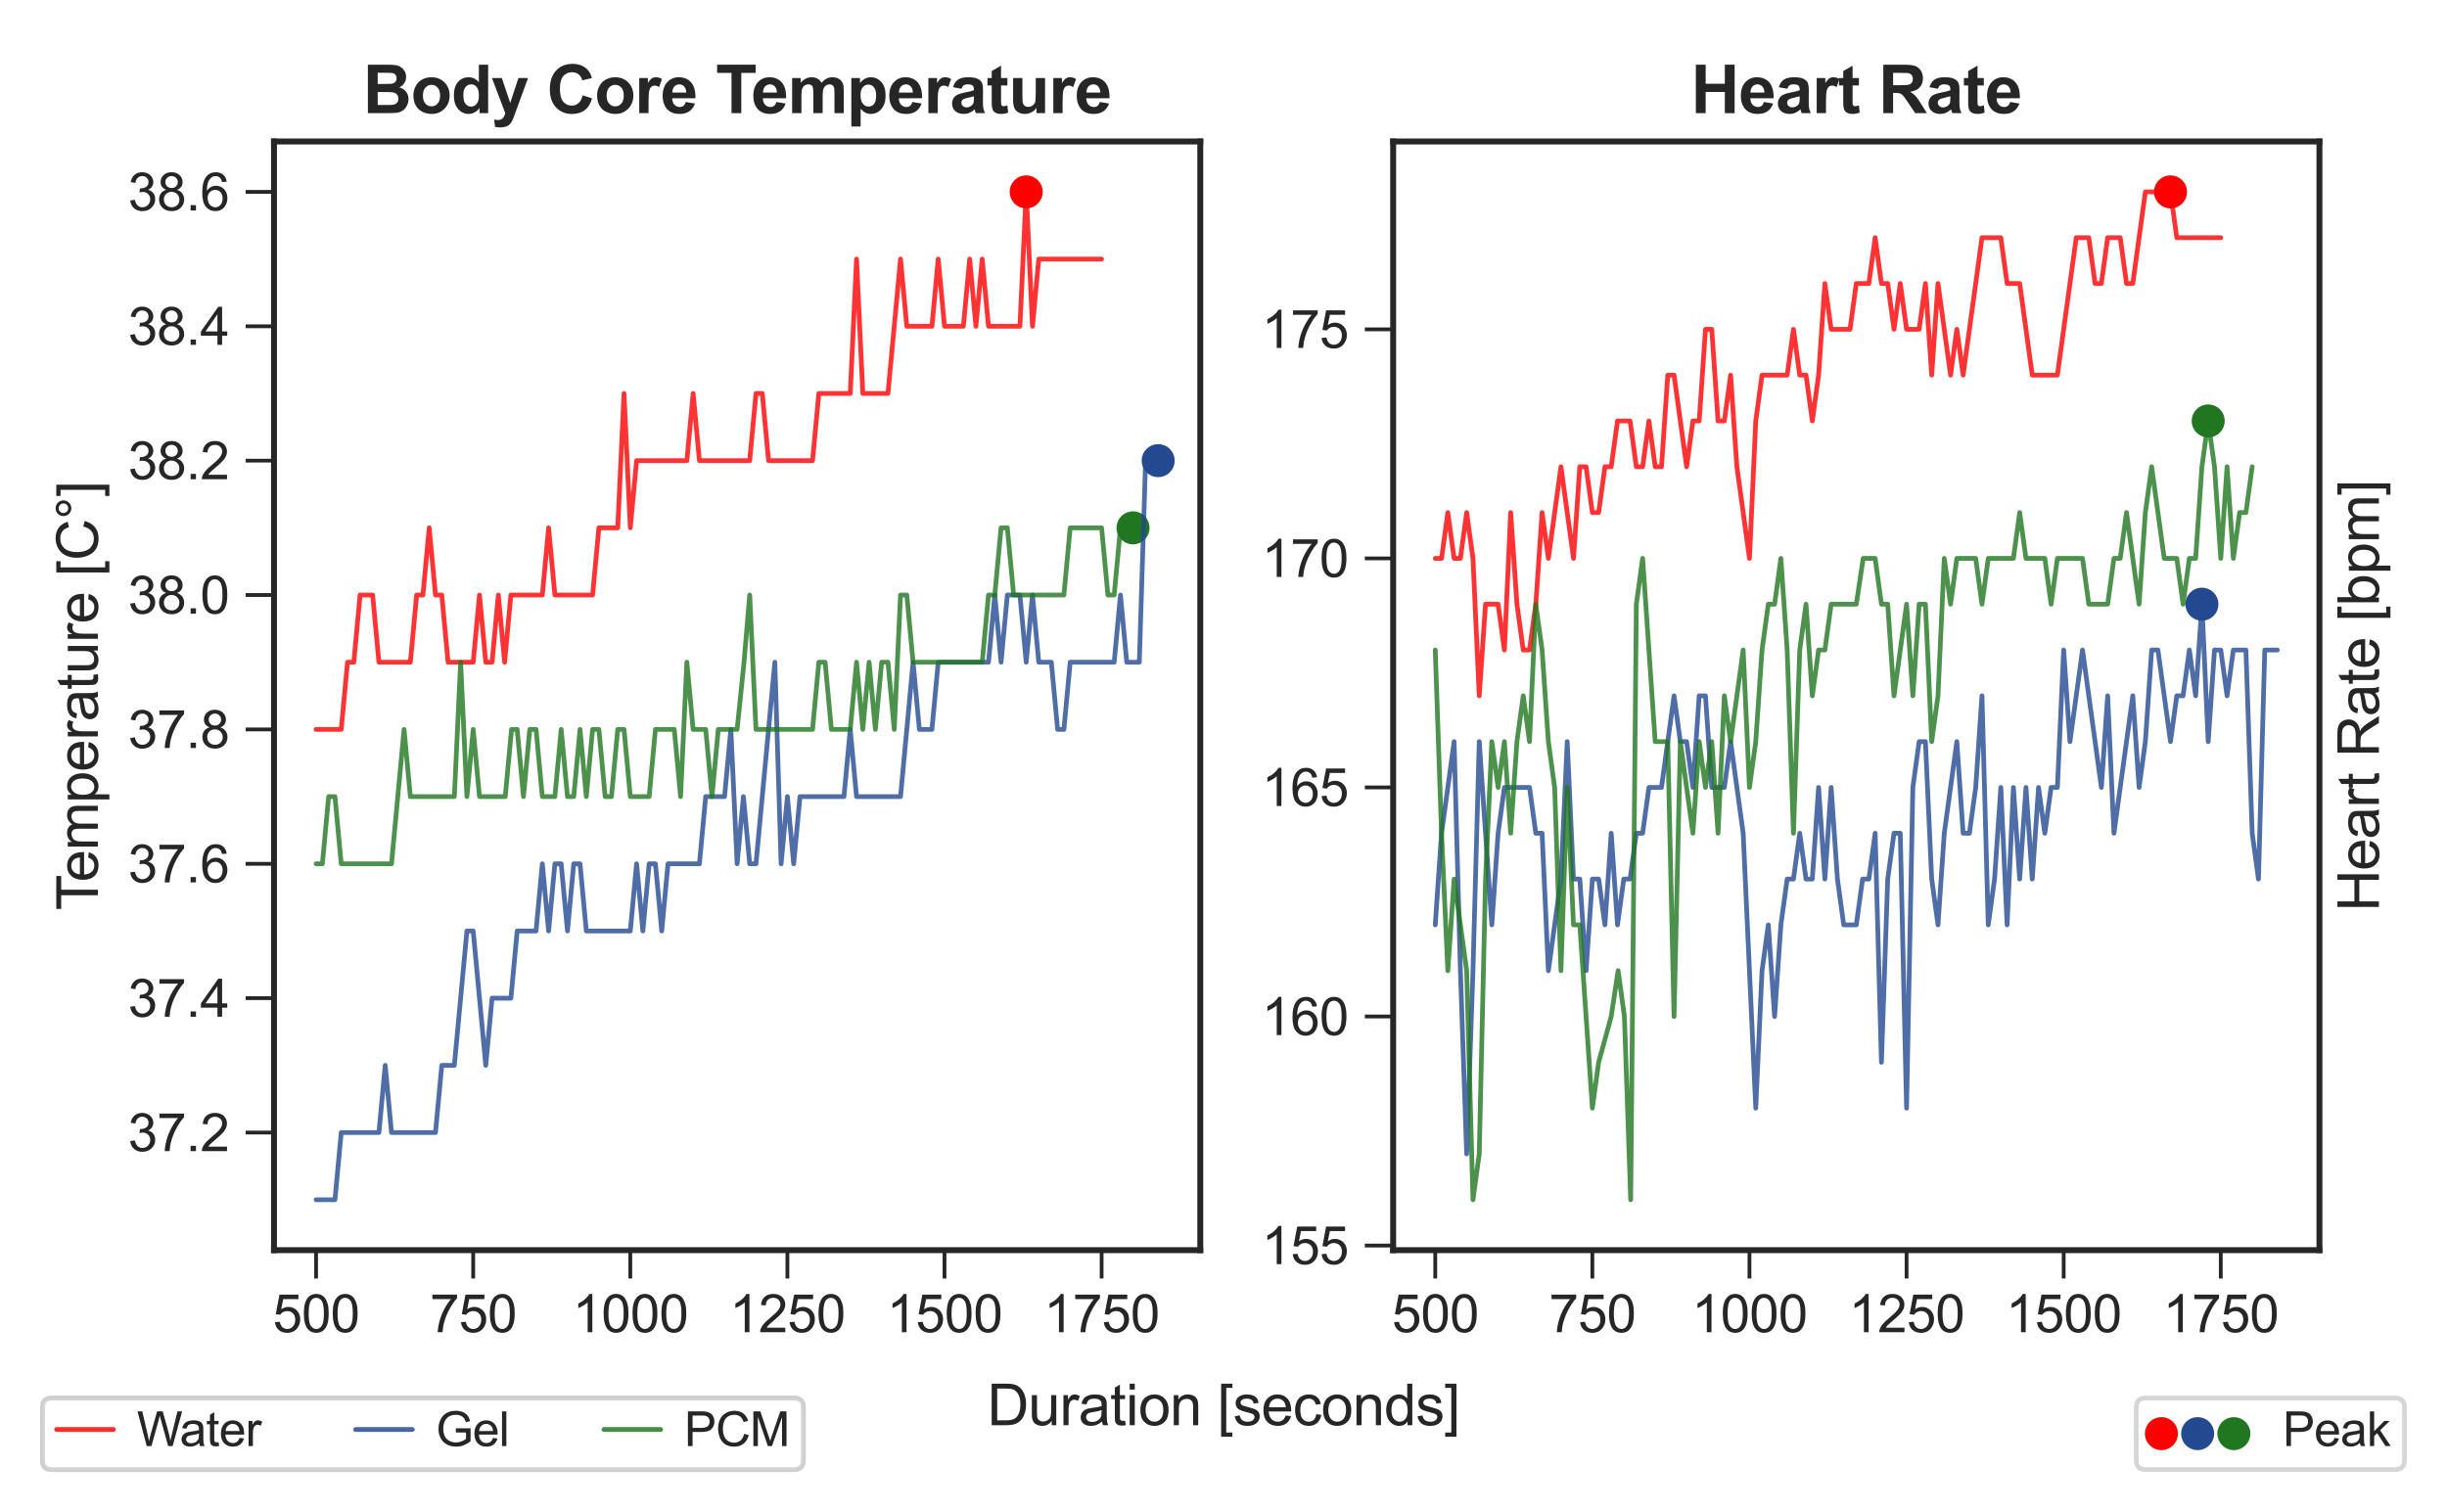 <?xml version="1.0" encoding="utf-8" standalone="no"?>
<!DOCTYPE svg PUBLIC "-//W3C//DTD SVG 1.1//EN"
  "http://www.w3.org/Graphics/SVG/1.1/DTD/svg11.dtd">
<svg xmlns:xlink="http://www.w3.org/1999/xlink" width="518.057pt" height="320.177pt" viewBox="0 0 518.057 320.177" xmlns="http://www.w3.org/2000/svg" version="1.1">
 <defs>
  <style type="text/css">*{stroke-linejoin: round; stroke-linecap: butt}</style>
 </defs>
 <g id="figure_1">
  <g id="patch_1">
   <path d="M 0 320.177 
L 518.057 320.177 
L 518.057 0 
L 0 0 
z
" style="fill: #ffffff"/>
  </g>
  <g id="axes_1">
   <g id="patch_2">
    <path d="M 58.007 264.71 
L 254.111 264.71 
L 254.111 29.96 
L 58.007 29.96 
z
" style="fill: #ffffff"/>
   </g>
   <g id="matplotlib.axis_1">
    <g id="xtick_1">
     <g id="line2d_1">
      <defs>
       <path id="m5f04f13a2c" d="M 0 0 
L 0 6 
" style="stroke: #262626; stroke-width: 0.8"/>
      </defs>
      <g>
       <use xlink:href="#m5f04f13a2c" x="66.921" y="264.71" style="fill: #262626; stroke: #262626; stroke-width: 0.8"/>
      </g>
     </g>
     <g id="text_1">
      <!-- 500 -->
      <g style="fill: #262626" transform="translate(57.745 282.084)scale(0.11 -0.11)">
       <defs>
        <path id="ArialMT-35" d="M 266 1200 
L 856 1250 
Q 922 819 1161 601 
Q 1400 384 1738 384 
Q 2144 384 2425 690 
Q 2706 997 2706 1503 
Q 2706 1984 2436 2262 
Q 2166 2541 1728 2541 
Q 1456 2541 1237 2417 
Q 1019 2294 894 2097 
L 366 2166 
L 809 4519 
L 3088 4519 
L 3088 3981 
L 1259 3981 
L 1013 2750 
Q 1425 3038 1878 3038 
Q 2478 3038 2890 2622 
Q 3303 2206 3303 1553 
Q 3303 931 2941 478 
Q 2500 -78 1738 -78 
Q 1113 -78 717 272 
Q 322 622 266 1200 
z
" transform="scale(0.016)"/>
        <path id="ArialMT-30" d="M 266 2259 
Q 266 3072 433 3567 
Q 600 4063 929 4331 
Q 1259 4600 1759 4600 
Q 2128 4600 2406 4451 
Q 2684 4303 2865 4023 
Q 3047 3744 3150 3342 
Q 3253 2941 3253 2259 
Q 3253 1453 3087 958 
Q 2922 463 2592 192 
Q 2263 -78 1759 -78 
Q 1097 -78 719 397 
Q 266 969 266 2259 
z
M 844 2259 
Q 844 1131 1108 757 
Q 1372 384 1759 384 
Q 2147 384 2411 759 
Q 2675 1134 2675 2259 
Q 2675 3391 2411 3762 
Q 2147 4134 1753 4134 
Q 1366 4134 1134 3806 
Q 844 3388 844 2259 
z
" transform="scale(0.016)"/>
       </defs>
       <use xlink:href="#ArialMT-35"/>
       <use xlink:href="#ArialMT-30" x="55.615"/>
       <use xlink:href="#ArialMT-30" x="111.23"/>
      </g>
     </g>
    </g>
    <g id="xtick_2">
     <g id="line2d_2">
      <g>
       <use xlink:href="#m5f04f13a2c" x="100.181" y="264.71" style="fill: #262626; stroke: #262626; stroke-width: 0.8"/>
      </g>
     </g>
     <g id="text_2">
      <!-- 750 -->
      <g style="fill: #262626" transform="translate(91.006 282.084)scale(0.11 -0.11)">
       <defs>
        <path id="ArialMT-37" d="M 303 3981 
L 303 4522 
L 3269 4522 
L 3269 4084 
Q 2831 3619 2401 2847 
Q 1972 2075 1738 1259 
Q 1569 684 1522 0 
L 944 0 
Q 953 541 1156 1306 
Q 1359 2072 1739 2783 
Q 2119 3494 2547 3981 
L 303 3981 
z
" transform="scale(0.016)"/>
       </defs>
       <use xlink:href="#ArialMT-37"/>
       <use xlink:href="#ArialMT-35" x="55.615"/>
       <use xlink:href="#ArialMT-30" x="111.23"/>
      </g>
     </g>
    </g>
    <g id="xtick_3">
     <g id="line2d_3">
      <g>
       <use xlink:href="#m5f04f13a2c" x="133.442" y="264.71" style="fill: #262626; stroke: #262626; stroke-width: 0.8"/>
      </g>
     </g>
     <g id="text_3">
      <!-- 1000 -->
      <g style="fill: #262626" transform="translate(121.208 282.084)scale(0.11 -0.11)">
       <defs>
        <path id="ArialMT-31" d="M 2384 0 
L 1822 0 
L 1822 3584 
Q 1619 3391 1289 3197 
Q 959 3003 697 2906 
L 697 3450 
Q 1169 3672 1522 3987 
Q 1875 4303 2022 4600 
L 2384 4600 
L 2384 0 
z
" transform="scale(0.016)"/>
       </defs>
       <use xlink:href="#ArialMT-31"/>
       <use xlink:href="#ArialMT-30" x="55.615"/>
       <use xlink:href="#ArialMT-30" x="111.23"/>
       <use xlink:href="#ArialMT-30" x="166.846"/>
      </g>
     </g>
    </g>
    <g id="xtick_4">
     <g id="line2d_4">
      <g>
       <use xlink:href="#m5f04f13a2c" x="166.702" y="264.71" style="fill: #262626; stroke: #262626; stroke-width: 0.8"/>
      </g>
     </g>
     <g id="text_4">
      <!-- 1250 -->
      <g style="fill: #262626" transform="translate(154.468 282.084)scale(0.11 -0.11)">
       <defs>
        <path id="ArialMT-32" d="M 3222 541 
L 3222 0 
L 194 0 
Q 188 203 259 391 
Q 375 700 629 1000 
Q 884 1300 1366 1694 
Q 2113 2306 2375 2664 
Q 2638 3022 2638 3341 
Q 2638 3675 2398 3904 
Q 2159 4134 1775 4134 
Q 1369 4134 1125 3890 
Q 881 3647 878 3216 
L 300 3275 
Q 359 3922 746 4261 
Q 1134 4600 1788 4600 
Q 2447 4600 2831 4234 
Q 3216 3869 3216 3328 
Q 3216 3053 3103 2787 
Q 2991 2522 2730 2228 
Q 2469 1934 1863 1422 
Q 1356 997 1212 845 
Q 1069 694 975 541 
L 3222 541 
z
" transform="scale(0.016)"/>
       </defs>
       <use xlink:href="#ArialMT-31"/>
       <use xlink:href="#ArialMT-32" x="55.615"/>
       <use xlink:href="#ArialMT-35" x="111.23"/>
       <use xlink:href="#ArialMT-30" x="166.846"/>
      </g>
     </g>
    </g>
    <g id="xtick_5">
     <g id="line2d_5">
      <g>
       <use xlink:href="#m5f04f13a2c" x="199.963" y="264.71" style="fill: #262626; stroke: #262626; stroke-width: 0.8"/>
      </g>
     </g>
     <g id="text_5">
      <!-- 1500 -->
      <g style="fill: #262626" transform="translate(187.729 282.084)scale(0.11 -0.11)">
       <use xlink:href="#ArialMT-31"/>
       <use xlink:href="#ArialMT-35" x="55.615"/>
       <use xlink:href="#ArialMT-30" x="111.23"/>
       <use xlink:href="#ArialMT-30" x="166.846"/>
      </g>
     </g>
    </g>
    <g id="xtick_6">
     <g id="line2d_6">
      <g>
       <use xlink:href="#m5f04f13a2c" x="233.224" y="264.71" style="fill: #262626; stroke: #262626; stroke-width: 0.8"/>
      </g>
     </g>
     <g id="text_6">
      <!-- 1750 -->
      <g style="fill: #262626" transform="translate(220.989 282.084)scale(0.11 -0.11)">
       <use xlink:href="#ArialMT-31"/>
       <use xlink:href="#ArialMT-37" x="55.615"/>
       <use xlink:href="#ArialMT-35" x="111.23"/>
       <use xlink:href="#ArialMT-30" x="166.846"/>
      </g>
     </g>
    </g>
   </g>
   <g id="matplotlib.axis_2">
    <g id="ytick_1">
     <g id="line2d_7">
      <defs>
       <path id="m644d098c17" d="M 0 0 
L -6 0 
" style="stroke: #262626; stroke-width: 0.8"/>
      </defs>
      <g>
       <use xlink:href="#m644d098c17" x="58.007" y="239.812" style="fill: #262626; stroke: #262626; stroke-width: 0.8"/>
      </g>
     </g>
     <g id="text_7">
      <!-- 37.2 -->
      <g style="fill: #262626" transform="translate(27.1 243.749)scale(0.11 -0.11)">
       <defs>
        <path id="ArialMT-33" d="M 269 1209 
L 831 1284 
Q 928 806 1161 595 
Q 1394 384 1728 384 
Q 2125 384 2398 659 
Q 2672 934 2672 1341 
Q 2672 1728 2419 1979 
Q 2166 2231 1775 2231 
Q 1616 2231 1378 2169 
L 1441 2663 
Q 1497 2656 1531 2656 
Q 1891 2656 2178 2843 
Q 2466 3031 2466 3422 
Q 2466 3731 2256 3934 
Q 2047 4138 1716 4138 
Q 1388 4138 1169 3931 
Q 950 3725 888 3313 
L 325 3413 
Q 428 3978 793 4289 
Q 1159 4600 1703 4600 
Q 2078 4600 2393 4439 
Q 2709 4278 2876 4000 
Q 3044 3722 3044 3409 
Q 3044 3113 2884 2869 
Q 2725 2625 2413 2481 
Q 2819 2388 3044 2092 
Q 3269 1797 3269 1353 
Q 3269 753 2831 336 
Q 2394 -81 1725 -81 
Q 1122 -81 723 278 
Q 325 638 269 1209 
z
" transform="scale(0.016)"/>
        <path id="ArialMT-2e" d="M 581 0 
L 581 641 
L 1222 641 
L 1222 0 
L 581 0 
z
" transform="scale(0.016)"/>
       </defs>
       <use xlink:href="#ArialMT-33"/>
       <use xlink:href="#ArialMT-37" x="55.615"/>
       <use xlink:href="#ArialMT-2e" x="111.23"/>
       <use xlink:href="#ArialMT-32" x="139.014"/>
      </g>
     </g>
    </g>
    <g id="ytick_2">
     <g id="line2d_8">
      <g>
       <use xlink:href="#m644d098c17" x="58.007" y="211.358" style="fill: #262626; stroke: #262626; stroke-width: 0.8"/>
      </g>
     </g>
     <g id="text_8">
      <!-- 37.4 -->
      <g style="fill: #262626" transform="translate(27.1 215.295)scale(0.11 -0.11)">
       <defs>
        <path id="ArialMT-34" d="M 2069 0 
L 2069 1097 
L 81 1097 
L 81 1613 
L 2172 4581 
L 2631 4581 
L 2631 1613 
L 3250 1613 
L 3250 1097 
L 2631 1097 
L 2631 0 
L 2069 0 
z
M 2069 1613 
L 2069 3678 
L 634 1613 
L 2069 1613 
z
" transform="scale(0.016)"/>
       </defs>
       <use xlink:href="#ArialMT-33"/>
       <use xlink:href="#ArialMT-37" x="55.615"/>
       <use xlink:href="#ArialMT-2e" x="111.23"/>
       <use xlink:href="#ArialMT-34" x="139.014"/>
      </g>
     </g>
    </g>
    <g id="ytick_3">
     <g id="line2d_9">
      <g>
       <use xlink:href="#m644d098c17" x="58.007" y="182.903" style="fill: #262626; stroke: #262626; stroke-width: 0.8"/>
      </g>
     </g>
     <g id="text_9">
      <!-- 37.6 -->
      <g style="fill: #262626" transform="translate(27.1 186.84)scale(0.11 -0.11)">
       <defs>
        <path id="ArialMT-36" d="M 3184 3459 
L 2625 3416 
Q 2550 3747 2413 3897 
Q 2184 4138 1850 4138 
Q 1581 4138 1378 3988 
Q 1113 3794 959 3422 
Q 806 3050 800 2363 
Q 1003 2672 1297 2822 
Q 1591 2972 1913 2972 
Q 2475 2972 2870 2558 
Q 3266 2144 3266 1488 
Q 3266 1056 3080 686 
Q 2894 316 2569 119 
Q 2244 -78 1831 -78 
Q 1128 -78 684 439 
Q 241 956 241 2144 
Q 241 3472 731 4075 
Q 1159 4600 1884 4600 
Q 2425 4600 2770 4297 
Q 3116 3994 3184 3459 
z
M 888 1484 
Q 888 1194 1011 928 
Q 1134 663 1356 523 
Q 1578 384 1822 384 
Q 2178 384 2434 671 
Q 2691 959 2691 1453 
Q 2691 1928 2437 2201 
Q 2184 2475 1800 2475 
Q 1419 2475 1153 2201 
Q 888 1928 888 1484 
z
" transform="scale(0.016)"/>
       </defs>
       <use xlink:href="#ArialMT-33"/>
       <use xlink:href="#ArialMT-37" x="55.615"/>
       <use xlink:href="#ArialMT-2e" x="111.23"/>
       <use xlink:href="#ArialMT-36" x="139.014"/>
      </g>
     </g>
    </g>
    <g id="ytick_4">
     <g id="line2d_10">
      <g>
       <use xlink:href="#m644d098c17" x="58.007" y="154.449" style="fill: #262626; stroke: #262626; stroke-width: 0.8"/>
      </g>
     </g>
     <g id="text_10">
      <!-- 37.8 -->
      <g style="fill: #262626" transform="translate(27.1 158.386)scale(0.11 -0.11)">
       <defs>
        <path id="ArialMT-38" d="M 1131 2484 
Q 781 2613 612 2850 
Q 444 3088 444 3419 
Q 444 3919 803 4259 
Q 1163 4600 1759 4600 
Q 2359 4600 2725 4251 
Q 3091 3903 3091 3403 
Q 3091 3084 2923 2848 
Q 2756 2613 2416 2484 
Q 2838 2347 3058 2040 
Q 3278 1734 3278 1309 
Q 3278 722 2862 322 
Q 2447 -78 1769 -78 
Q 1091 -78 675 323 
Q 259 725 259 1325 
Q 259 1772 486 2073 
Q 713 2375 1131 2484 
z
M 1019 3438 
Q 1019 3113 1228 2906 
Q 1438 2700 1772 2700 
Q 2097 2700 2305 2904 
Q 2513 3109 2513 3406 
Q 2513 3716 2298 3927 
Q 2084 4138 1766 4138 
Q 1444 4138 1231 3931 
Q 1019 3725 1019 3438 
z
M 838 1322 
Q 838 1081 952 856 
Q 1066 631 1291 507 
Q 1516 384 1775 384 
Q 2178 384 2440 643 
Q 2703 903 2703 1303 
Q 2703 1709 2433 1975 
Q 2163 2241 1756 2241 
Q 1359 2241 1098 1978 
Q 838 1716 838 1322 
z
" transform="scale(0.016)"/>
       </defs>
       <use xlink:href="#ArialMT-33"/>
       <use xlink:href="#ArialMT-37" x="55.615"/>
       <use xlink:href="#ArialMT-2e" x="111.23"/>
       <use xlink:href="#ArialMT-38" x="139.014"/>
      </g>
     </g>
    </g>
    <g id="ytick_5">
     <g id="line2d_11">
      <g>
       <use xlink:href="#m644d098c17" x="58.007" y="125.994" style="fill: #262626; stroke: #262626; stroke-width: 0.8"/>
      </g>
     </g>
     <g id="text_11">
      <!-- 38.0 -->
      <g style="fill: #262626" transform="translate(27.1 129.931)scale(0.11 -0.11)">
       <use xlink:href="#ArialMT-33"/>
       <use xlink:href="#ArialMT-38" x="55.615"/>
       <use xlink:href="#ArialMT-2e" x="111.23"/>
       <use xlink:href="#ArialMT-30" x="139.014"/>
      </g>
     </g>
    </g>
    <g id="ytick_6">
     <g id="line2d_12">
      <g>
       <use xlink:href="#m644d098c17" x="58.007" y="97.54" style="fill: #262626; stroke: #262626; stroke-width: 0.8"/>
      </g>
     </g>
     <g id="text_12">
      <!-- 38.2 -->
      <g style="fill: #262626" transform="translate(27.1 101.476)scale(0.11 -0.11)">
       <use xlink:href="#ArialMT-33"/>
       <use xlink:href="#ArialMT-38" x="55.615"/>
       <use xlink:href="#ArialMT-2e" x="111.23"/>
       <use xlink:href="#ArialMT-32" x="139.014"/>
      </g>
     </g>
    </g>
    <g id="ytick_7">
     <g id="line2d_13">
      <g>
       <use xlink:href="#m644d098c17" x="58.007" y="69.085" style="fill: #262626; stroke: #262626; stroke-width: 0.8"/>
      </g>
     </g>
     <g id="text_13">
      <!-- 38.4 -->
      <g style="fill: #262626" transform="translate(27.1 73.022)scale(0.11 -0.11)">
       <use xlink:href="#ArialMT-33"/>
       <use xlink:href="#ArialMT-38" x="55.615"/>
       <use xlink:href="#ArialMT-2e" x="111.23"/>
       <use xlink:href="#ArialMT-34" x="139.014"/>
      </g>
     </g>
    </g>
    <g id="ytick_8">
     <g id="line2d_14">
      <g>
       <use xlink:href="#m644d098c17" x="58.007" y="40.63" style="fill: #262626; stroke: #262626; stroke-width: 0.8"/>
      </g>
     </g>
     <g id="text_14">
      <!-- 38.6 -->
      <g style="fill: #262626" transform="translate(27.1 44.567)scale(0.11 -0.11)">
       <use xlink:href="#ArialMT-33"/>
       <use xlink:href="#ArialMT-38" x="55.615"/>
       <use xlink:href="#ArialMT-2e" x="111.23"/>
       <use xlink:href="#ArialMT-36" x="139.014"/>
      </g>
     </g>
    </g>
    <g id="text_15">
     <!-- Temperature [C°] -->
     <g style="fill: #262626" transform="translate(20.715 192.745)rotate(-90)scale(0.12 -0.12)">
      <defs>
       <path id="ArialMT-54" d="M 1659 0 
L 1659 4041 
L 150 4041 
L 150 4581 
L 3781 4581 
L 3781 4041 
L 2266 4041 
L 2266 0 
L 1659 0 
z
" transform="scale(0.016)"/>
       <path id="ArialMT-65" d="M 2694 1069 
L 3275 997 
Q 3138 488 2766 206 
Q 2394 -75 1816 -75 
Q 1088 -75 661 373 
Q 234 822 234 1631 
Q 234 2469 665 2931 
Q 1097 3394 1784 3394 
Q 2450 3394 2872 2941 
Q 3294 2488 3294 1666 
Q 3294 1616 3291 1516 
L 816 1516 
Q 847 969 1125 678 
Q 1403 388 1819 388 
Q 2128 388 2347 550 
Q 2566 713 2694 1069 
z
M 847 1978 
L 2700 1978 
Q 2663 2397 2488 2606 
Q 2219 2931 1791 2931 
Q 1403 2931 1139 2672 
Q 875 2413 847 1978 
z
" transform="scale(0.016)"/>
       <path id="ArialMT-6d" d="M 422 0 
L 422 3319 
L 925 3319 
L 925 2853 
Q 1081 3097 1340 3245 
Q 1600 3394 1931 3394 
Q 2300 3394 2536 3241 
Q 2772 3088 2869 2813 
Q 3263 3394 3894 3394 
Q 4388 3394 4653 3120 
Q 4919 2847 4919 2278 
L 4919 0 
L 4359 0 
L 4359 2091 
Q 4359 2428 4304 2576 
Q 4250 2725 4106 2815 
Q 3963 2906 3769 2906 
Q 3419 2906 3187 2673 
Q 2956 2441 2956 1928 
L 2956 0 
L 2394 0 
L 2394 2156 
Q 2394 2531 2256 2718 
Q 2119 2906 1806 2906 
Q 1569 2906 1367 2781 
Q 1166 2656 1075 2415 
Q 984 2175 984 1722 
L 984 0 
L 422 0 
z
" transform="scale(0.016)"/>
       <path id="ArialMT-70" d="M 422 -1272 
L 422 3319 
L 934 3319 
L 934 2888 
Q 1116 3141 1344 3267 
Q 1572 3394 1897 3394 
Q 2322 3394 2647 3175 
Q 2972 2956 3137 2557 
Q 3303 2159 3303 1684 
Q 3303 1175 3120 767 
Q 2938 359 2589 142 
Q 2241 -75 1856 -75 
Q 1575 -75 1351 44 
Q 1128 163 984 344 
L 984 -1272 
L 422 -1272 
z
M 931 1641 
Q 931 1000 1190 694 
Q 1450 388 1819 388 
Q 2194 388 2461 705 
Q 2728 1022 2728 1688 
Q 2728 2322 2467 2637 
Q 2206 2953 1844 2953 
Q 1484 2953 1207 2617 
Q 931 2281 931 1641 
z
" transform="scale(0.016)"/>
       <path id="ArialMT-72" d="M 416 0 
L 416 3319 
L 922 3319 
L 922 2816 
Q 1116 3169 1280 3281 
Q 1444 3394 1641 3394 
Q 1925 3394 2219 3213 
L 2025 2691 
Q 1819 2813 1613 2813 
Q 1428 2813 1281 2702 
Q 1134 2591 1072 2394 
Q 978 2094 978 1738 
L 978 0 
L 416 0 
z
" transform="scale(0.016)"/>
       <path id="ArialMT-61" d="M 2588 409 
Q 2275 144 1986 34 
Q 1697 -75 1366 -75 
Q 819 -75 525 192 
Q 231 459 231 875 
Q 231 1119 342 1320 
Q 453 1522 633 1644 
Q 813 1766 1038 1828 
Q 1203 1872 1538 1913 
Q 2219 1994 2541 2106 
Q 2544 2222 2544 2253 
Q 2544 2597 2384 2738 
Q 2169 2928 1744 2928 
Q 1347 2928 1158 2789 
Q 969 2650 878 2297 
L 328 2372 
Q 403 2725 575 2942 
Q 747 3159 1072 3276 
Q 1397 3394 1825 3394 
Q 2250 3394 2515 3294 
Q 2781 3194 2906 3042 
Q 3031 2891 3081 2659 
Q 3109 2516 3109 2141 
L 3109 1391 
Q 3109 606 3145 398 
Q 3181 191 3288 0 
L 2700 0 
Q 2613 175 2588 409 
z
M 2541 1666 
Q 2234 1541 1622 1453 
Q 1275 1403 1131 1340 
Q 988 1278 909 1158 
Q 831 1038 831 891 
Q 831 666 1001 516 
Q 1172 366 1500 366 
Q 1825 366 2078 508 
Q 2331 650 2450 897 
Q 2541 1088 2541 1459 
L 2541 1666 
z
" transform="scale(0.016)"/>
       <path id="ArialMT-74" d="M 1650 503 
L 1731 6 
Q 1494 -44 1306 -44 
Q 1000 -44 831 53 
Q 663 150 594 308 
Q 525 466 525 972 
L 525 2881 
L 113 2881 
L 113 3319 
L 525 3319 
L 525 4141 
L 1084 4478 
L 1084 3319 
L 1650 3319 
L 1650 2881 
L 1084 2881 
L 1084 941 
Q 1084 700 1114 631 
Q 1144 563 1211 522 
Q 1278 481 1403 481 
Q 1497 481 1650 503 
z
" transform="scale(0.016)"/>
       <path id="ArialMT-75" d="M 2597 0 
L 2597 488 
Q 2209 -75 1544 -75 
Q 1250 -75 995 37 
Q 741 150 617 320 
Q 494 491 444 738 
Q 409 903 409 1263 
L 409 3319 
L 972 3319 
L 972 1478 
Q 972 1038 1006 884 
Q 1059 663 1231 536 
Q 1403 409 1656 409 
Q 1909 409 2131 539 
Q 2353 669 2445 892 
Q 2538 1116 2538 1541 
L 2538 3319 
L 3100 3319 
L 3100 0 
L 2597 0 
z
" transform="scale(0.016)"/>
       <path id="ArialMT-20" transform="scale(0.016)"/>
       <path id="ArialMT-5b" d="M 434 -1272 
L 434 4581 
L 1675 4581 
L 1675 4116 
L 997 4116 
L 997 -806 
L 1675 -806 
L 1675 -1272 
L 434 -1272 
z
" transform="scale(0.016)"/>
       <path id="ArialMT-43" d="M 3763 1606 
L 4369 1453 
Q 4178 706 3683 314 
Q 3188 -78 2472 -78 
Q 1731 -78 1267 223 
Q 803 525 561 1097 
Q 319 1669 319 2325 
Q 319 3041 592 3573 
Q 866 4106 1370 4382 
Q 1875 4659 2481 4659 
Q 3169 4659 3637 4309 
Q 4106 3959 4291 3325 
L 3694 3184 
Q 3534 3684 3231 3912 
Q 2928 4141 2469 4141 
Q 1941 4141 1586 3887 
Q 1231 3634 1087 3207 
Q 944 2781 944 2328 
Q 944 1744 1114 1308 
Q 1284 872 1643 656 
Q 2003 441 2422 441 
Q 2931 441 3284 734 
Q 3638 1028 3763 1606 
z
" transform="scale(0.016)"/>
       <path id="ArialMT-b0" d="M 400 3794 
Q 400 4153 654 4406 
Q 909 4659 1266 4659 
Q 1628 4659 1881 4406 
Q 2134 4153 2134 3794 
Q 2134 3434 1879 3179 
Q 1625 2925 1266 2925 
Q 909 2925 654 3178 
Q 400 3431 400 3794 
z
M 741 3794 
Q 741 3575 895 3420 
Q 1050 3266 1269 3266 
Q 1484 3266 1639 3420 
Q 1794 3575 1794 3794 
Q 1794 4013 1639 4167 
Q 1484 4322 1269 4322 
Q 1050 4322 895 4167 
Q 741 4013 741 3794 
z
" transform="scale(0.016)"/>
       <path id="ArialMT-5d" d="M 1363 -1272 
L 122 -1272 
L 122 -806 
L 800 -806 
L 800 4116 
L 122 4116 
L 122 4581 
L 1363 4581 
L 1363 -1272 
z
" transform="scale(0.016)"/>
      </defs>
      <use xlink:href="#ArialMT-54"/>
      <use xlink:href="#ArialMT-65" x="49.959"/>
      <use xlink:href="#ArialMT-6d" x="105.574"/>
      <use xlink:href="#ArialMT-70" x="188.875"/>
      <use xlink:href="#ArialMT-65" x="244.49"/>
      <use xlink:href="#ArialMT-72" x="300.105"/>
      <use xlink:href="#ArialMT-61" x="333.406"/>
      <use xlink:href="#ArialMT-74" x="389.021"/>
      <use xlink:href="#ArialMT-75" x="416.805"/>
      <use xlink:href="#ArialMT-72" x="472.42"/>
      <use xlink:href="#ArialMT-65" x="505.721"/>
      <use xlink:href="#ArialMT-20" x="561.336"/>
      <use xlink:href="#ArialMT-5b" x="589.119"/>
      <use xlink:href="#ArialMT-43" x="616.902"/>
      <use xlink:href="#ArialMT-b0" x="689.119"/>
      <use xlink:href="#ArialMT-5d" x="729.109"/>
     </g>
    </g>
   </g>
   <g id="PathCollection_1">
    <defs>
     <path id="m78d4b36d7e" d="M 0 3 
C 0.796 3 1.559 2.684 2.121 2.121 
C 2.684 1.559 3 0.796 3 0 
C 3 -0.796 2.684 -1.559 2.121 -2.121 
C 1.559 -2.684 0.796 -3 0 -3 
C -0.796 -3 -1.559 -2.684 -2.121 -2.121 
C -2.684 -1.559 -3 -0.796 -3 0 
C -3 0.796 -2.684 1.559 -2.121 2.121 
C -1.559 2.684 -0.796 3 0 3 
z
" style="stroke: #ff0000"/>
    </defs>
    <g clip-path="url(#p73bf27b5e7)">
     <use xlink:href="#m78d4b36d7e" x="217.258" y="40.63" style="fill: #ff0000; stroke: #ff0000"/>
    </g>
   </g>
   <g id="PathCollection_2">
    <defs>
     <path id="m421b9423d9" d="M 0 3 
C 0.796 3 1.559 2.684 2.121 2.121 
C 2.684 1.559 3 0.796 3 0 
C 3 -0.796 2.684 -1.559 2.121 -2.121 
C 1.559 -2.684 0.796 -3 0 -3 
C -0.796 -3 -1.559 -2.684 -2.121 -2.121 
C -2.684 -1.559 -3 -0.796 -3 0 
C -3 0.796 -2.684 1.559 -2.121 2.121 
C -1.559 2.684 -0.796 3 0 3 
z
" style="stroke: #234990"/>
    </defs>
    <g clip-path="url(#p73bf27b5e7)">
     <use xlink:href="#m421b9423d9" x="245.197" y="97.54" style="fill: #234990; stroke: #234990"/>
    </g>
   </g>
   <g id="PathCollection_3">
    <defs>
     <path id="mc5e9d9e6b5" d="M 0 3 
C 0.796 3 1.559 2.684 2.121 2.121 
C 2.684 1.559 3 0.796 3 0 
C 3 -0.796 2.684 -1.559 2.121 -2.121 
C 1.559 -2.684 0.796 -3 0 -3 
C -0.796 -3 -1.559 -2.684 -2.121 -2.121 
C -2.684 -1.559 -3 -0.796 -3 0 
C -3 0.796 -2.684 1.559 -2.121 2.121 
C -1.559 2.684 -0.796 3 0 3 
z
" style="stroke: #207720"/>
    </defs>
    <g clip-path="url(#p73bf27b5e7)">
     <use xlink:href="#mc5e9d9e6b5" x="239.876" y="111.767" style="fill: #207720; stroke: #207720"/>
    </g>
   </g>
   <g id="line2d_15">
    <path d="M 66.921 154.449 
L 68.251 154.449 
L 69.582 154.449 
L 70.912 154.449 
L 72.242 154.449 
L 73.573 140.221 
L 74.903 140.221 
L 76.234 125.994 
L 77.564 125.994 
L 78.895 125.994 
L 80.225 140.221 
L 81.555 140.221 
L 82.886 140.221 
L 84.216 140.221 
L 85.547 140.221 
L 86.877 140.221 
L 88.207 125.994 
L 89.538 125.994 
L 90.868 111.767 
L 92.199 125.994 
L 93.529 125.994 
L 94.86 140.221 
L 96.19 140.221 
L 97.52 140.221 
L 98.851 140.221 
L 100.181 140.221 
L 101.512 125.994 
L 102.842 140.221 
L 104.173 140.221 
L 105.503 125.994 
L 106.833 140.221 
L 108.164 125.994 
L 109.494 125.994 
L 110.825 125.994 
L 112.155 125.994 
L 113.485 125.994 
L 114.816 125.994 
L 116.146 111.767 
L 117.477 125.994 
L 118.807 125.994 
L 120.138 125.994 
L 121.468 125.994 
L 122.798 125.994 
L 124.129 125.994 
L 125.459 125.994 
L 126.79 111.767 
L 128.12 111.767 
L 129.451 111.767 
L 130.781 111.767 
L 132.111 83.312 
L 133.442 111.767 
L 134.772 97.54 
L 136.103 97.54 
L 137.433 97.54 
L 138.764 97.54 
L 140.094 97.54 
L 141.424 97.54 
L 142.755 97.54 
L 144.085 97.54 
L 145.416 97.54 
L 146.746 83.312 
L 148.076 97.54 
L 149.407 97.54 
L 150.737 97.54 
L 152.068 97.54 
L 153.398 97.54 
L 154.729 97.54 
L 156.059 97.54 
L 157.389 97.54 
L 158.72 97.54 
L 160.05 83.312 
L 161.381 83.312 
L 162.711 97.54 
L 164.042 97.54 
L 165.372 97.54 
L 166.702 97.54 
L 168.033 97.54 
L 169.363 97.54 
L 170.694 97.54 
L 172.024 97.54 
L 173.355 83.312 
L 174.685 83.312 
L 176.015 83.312 
L 177.346 83.312 
L 178.676 83.312 
L 180.007 83.312 
L 181.337 54.858 
L 182.667 83.312 
L 183.998 83.312 
L 185.328 83.312 
L 186.659 83.312 
L 187.989 83.312 
L 189.32 69.085 
L 190.65 54.858 
L 191.98 69.085 
L 193.311 69.085 
L 194.641 69.085 
L 195.972 69.085 
L 197.302 69.085 
L 198.633 54.858 
L 199.963 69.085 
L 201.293 69.085 
L 202.624 69.085 
L 203.954 69.085 
L 205.285 54.858 
L 206.615 69.085 
L 207.945 54.858 
L 209.276 69.085 
L 210.606 69.085 
L 211.937 69.085 
L 213.267 69.085 
L 214.598 69.085 
L 215.928 69.085 
L 217.258 40.63 
L 218.589 69.085 
L 219.919 54.858 
L 221.25 54.858 
L 222.58 54.858 
L 223.911 54.858 
L 225.241 54.858 
L 226.571 54.858 
L 227.902 54.858 
L 229.232 54.858 
L 230.563 54.858 
L 231.893 54.858 
L 233.224 54.858 
" clip-path="url(#p73bf27b5e7)" style="fill: none; stroke: #ff0000; stroke-opacity: 0.8; stroke-linecap: round"/>
   </g>
   <g id="line2d_16">
    <path d="M 66.921 254.04 
L 70.912 254.04 
L 72.242 239.812 
L 80.225 239.812 
L 81.555 225.585 
L 82.886 239.812 
L 92.199 239.812 
L 93.529 225.585 
L 96.19 225.585 
L 98.851 197.131 
L 100.181 197.131 
L 102.842 225.585 
L 104.173 211.358 
L 108.164 211.358 
L 109.494 197.131 
L 113.485 197.131 
L 114.816 182.903 
L 116.146 197.131 
L 117.477 182.903 
L 118.807 182.903 
L 120.138 197.131 
L 121.468 182.903 
L 122.798 182.903 
L 124.129 197.131 
L 133.442 197.131 
L 134.772 182.903 
L 136.103 197.131 
L 137.433 182.903 
L 138.764 182.903 
L 140.094 197.131 
L 141.424 182.903 
L 148.076 182.903 
L 149.407 168.676 
L 153.398 168.676 
L 154.729 154.449 
L 156.059 182.903 
L 157.389 168.676 
L 158.72 182.903 
L 160.05 182.903 
L 164.042 140.221 
L 165.372 182.903 
L 166.702 168.676 
L 168.033 182.903 
L 169.363 168.676 
L 178.676 168.676 
L 180.007 154.449 
L 181.337 168.676 
L 190.65 168.676 
L 193.311 140.221 
L 194.641 154.449 
L 197.302 154.449 
L 198.633 140.221 
L 209.276 140.221 
L 210.606 125.994 
L 211.937 140.221 
L 213.267 125.994 
L 215.928 125.994 
L 217.258 140.221 
L 218.589 125.994 
L 219.919 140.221 
L 222.58 140.221 
L 223.911 154.449 
L 225.241 154.449 
L 226.571 140.221 
L 235.884 140.221 
L 237.215 125.994 
L 238.545 140.221 
L 241.206 140.221 
L 242.536 97.54 
L 245.197 97.54 
L 245.197 97.54 
" clip-path="url(#p73bf27b5e7)" style="fill: none; stroke: #234990; stroke-opacity: 0.8; stroke-linecap: round"/>
   </g>
   <g id="line2d_17">
    <path d="M 66.921 182.903 
L 68.251 182.903 
L 69.582 168.676 
L 70.912 168.676 
L 72.242 182.903 
L 82.886 182.903 
L 85.547 154.449 
L 86.877 168.676 
L 96.19 168.676 
L 97.52 140.221 
L 98.851 168.676 
L 100.181 154.449 
L 101.512 168.676 
L 106.966 168.676 
L 108.297 154.449 
L 109.494 154.449 
L 110.825 168.676 
L 112.155 154.449 
L 113.485 154.449 
L 114.816 168.676 
L 117.477 168.676 
L 118.807 154.449 
L 120.138 168.676 
L 121.468 168.676 
L 122.798 154.449 
L 124.129 168.676 
L 125.459 154.449 
L 126.79 154.449 
L 128.12 168.676 
L 129.451 168.676 
L 130.781 154.449 
L 132.111 154.449 
L 133.442 168.676 
L 137.433 168.676 
L 138.764 154.449 
L 142.755 154.449 
L 144.085 168.676 
L 145.416 140.221 
L 146.746 154.449 
L 149.407 154.449 
L 150.737 168.676 
L 152.068 154.449 
L 156.059 154.449 
L 157.522 140.221 
L 158.72 125.994 
L 160.05 154.449 
L 172.024 154.449 
L 173.355 140.221 
L 174.685 140.221 
L 176.015 154.449 
L 180.007 154.449 
L 181.337 140.221 
L 182.667 154.449 
L 183.998 140.221 
L 185.328 154.449 
L 186.659 140.221 
L 187.989 140.221 
L 189.32 154.449 
L 190.65 125.994 
L 191.98 125.994 
L 193.311 140.221 
L 207.945 140.221 
L 209.276 125.994 
L 210.606 125.994 
L 211.937 111.767 
L 213.267 111.767 
L 214.598 125.994 
L 225.241 125.994 
L 226.571 111.767 
L 233.224 111.767 
L 234.554 125.994 
L 235.884 125.994 
L 237.215 111.767 
L 239.876 111.767 
L 239.876 111.767 
" clip-path="url(#p73bf27b5e7)" style="fill: none; stroke: #207720; stroke-opacity: 0.8; stroke-linecap: round"/>
   </g>
   <g id="patch_3">
    <path d="M 58.007 264.71 
L 58.007 29.96 
" style="fill: none; stroke: #262626; stroke-width: 1.25; stroke-linejoin: miter; stroke-linecap: square"/>
   </g>
   <g id="patch_4">
    <path d="M 254.111 264.71 
L 254.111 29.96 
" style="fill: none; stroke: #262626; stroke-width: 1.25; stroke-linejoin: miter; stroke-linecap: square"/>
   </g>
   <g id="patch_5">
    <path d="M 58.007 264.71 
L 254.111 264.71 
" style="fill: none; stroke: #262626; stroke-width: 1.25; stroke-linejoin: miter; stroke-linecap: square"/>
   </g>
   <g id="patch_6">
    <path d="M 58.007 29.96 
L 254.111 29.96 
" style="fill: none; stroke: #262626; stroke-width: 1.25; stroke-linejoin: miter; stroke-linecap: square"/>
   </g>
   <g id="text_16">
    <!-- Body Core Temperature -->
    <g style="fill: #262626" transform="translate(76.838 23.96)scale(0.14 -0.14)">
     <defs>
      <path id="Arial-BoldMT-42" d="M 469 4581 
L 2300 4581 
Q 2844 4581 3111 4536 
Q 3378 4491 3589 4347 
Q 3800 4203 3940 3964 
Q 4081 3725 4081 3428 
Q 4081 3106 3907 2837 
Q 3734 2569 3438 2434 
Q 3856 2313 4081 2019 
Q 4306 1725 4306 1328 
Q 4306 1016 4161 720 
Q 4016 425 3764 248 
Q 3513 72 3144 31 
Q 2913 6 2028 0 
L 469 0 
L 469 4581 
z
M 1394 3819 
L 1394 2759 
L 2000 2759 
Q 2541 2759 2672 2775 
Q 2909 2803 3045 2939 
Q 3181 3075 3181 3297 
Q 3181 3509 3064 3642 
Q 2947 3775 2716 3803 
Q 2578 3819 1925 3819 
L 1394 3819 
z
M 1394 1997 
L 1394 772 
L 2250 772 
Q 2750 772 2884 800 
Q 3091 838 3220 983 
Q 3350 1128 3350 1372 
Q 3350 1578 3250 1722 
Q 3150 1866 2961 1931 
Q 2772 1997 2141 1997 
L 1394 1997 
z
" transform="scale(0.016)"/>
      <path id="Arial-BoldMT-6f" d="M 256 1706 
Q 256 2144 472 2553 
Q 688 2963 1083 3178 
Q 1478 3394 1966 3394 
Q 2719 3394 3200 2905 
Q 3681 2416 3681 1669 
Q 3681 916 3195 420 
Q 2709 -75 1972 -75 
Q 1516 -75 1102 131 
Q 688 338 472 736 
Q 256 1134 256 1706 
z
M 1156 1659 
Q 1156 1166 1390 903 
Q 1625 641 1969 641 
Q 2313 641 2545 903 
Q 2778 1166 2778 1666 
Q 2778 2153 2545 2415 
Q 2313 2678 1969 2678 
Q 1625 2678 1390 2415 
Q 1156 2153 1156 1659 
z
" transform="scale(0.016)"/>
      <path id="Arial-BoldMT-64" d="M 3503 0 
L 2688 0 
L 2688 488 
Q 2484 203 2207 64 
Q 1931 -75 1650 -75 
Q 1078 -75 670 386 
Q 263 847 263 1672 
Q 263 2516 659 2955 
Q 1056 3394 1663 3394 
Q 2219 3394 2625 2931 
L 2625 4581 
L 3503 4581 
L 3503 0 
z
M 1159 1731 
Q 1159 1200 1306 963 
Q 1519 619 1900 619 
Q 2203 619 2415 876 
Q 2628 1134 2628 1647 
Q 2628 2219 2422 2470 
Q 2216 2722 1894 2722 
Q 1581 2722 1370 2473 
Q 1159 2225 1159 1731 
z
" transform="scale(0.016)"/>
      <path id="Arial-BoldMT-79" d="M 44 3319 
L 978 3319 
L 1772 963 
L 2547 3319 
L 3456 3319 
L 2284 125 
L 2075 -453 
Q 1959 -744 1854 -897 
Q 1750 -1050 1614 -1145 
Q 1478 -1241 1279 -1294 
Q 1081 -1347 831 -1347 
Q 578 -1347 334 -1294 
L 256 -606 
Q 463 -647 628 -647 
Q 934 -647 1081 -467 
Q 1228 -288 1306 -9 
L 44 3319 
z
" transform="scale(0.016)"/>
      <path id="Arial-BoldMT-20" transform="scale(0.016)"/>
      <path id="Arial-BoldMT-43" d="M 3397 1684 
L 4294 1400 
Q 4088 650 3608 286 
Q 3128 -78 2391 -78 
Q 1478 -78 890 545 
Q 303 1169 303 2250 
Q 303 3394 893 4026 
Q 1484 4659 2447 4659 
Q 3288 4659 3813 4163 
Q 4125 3869 4281 3319 
L 3366 3100 
Q 3284 3456 3026 3662 
Q 2769 3869 2400 3869 
Q 1891 3869 1573 3503 
Q 1256 3138 1256 2319 
Q 1256 1450 1568 1081 
Q 1881 713 2381 713 
Q 2750 713 3015 947 
Q 3281 1181 3397 1684 
z
" transform="scale(0.016)"/>
      <path id="Arial-BoldMT-72" d="M 1300 0 
L 422 0 
L 422 3319 
L 1238 3319 
L 1238 2847 
Q 1447 3181 1614 3287 
Q 1781 3394 1994 3394 
Q 2294 3394 2572 3228 
L 2300 2463 
Q 2078 2606 1888 2606 
Q 1703 2606 1575 2504 
Q 1447 2403 1373 2137 
Q 1300 1872 1300 1025 
L 1300 0 
z
" transform="scale(0.016)"/>
      <path id="Arial-BoldMT-65" d="M 2381 1056 
L 3256 909 
Q 3088 428 2723 176 
Q 2359 -75 1813 -75 
Q 947 -75 531 491 
Q 203 944 203 1634 
Q 203 2459 634 2926 
Q 1066 3394 1725 3394 
Q 2466 3394 2894 2905 
Q 3322 2416 3303 1406 
L 1103 1406 
Q 1113 1016 1316 798 
Q 1519 581 1822 581 
Q 2028 581 2168 693 
Q 2309 806 2381 1056 
z
M 2431 1944 
Q 2422 2325 2234 2523 
Q 2047 2722 1778 2722 
Q 1491 2722 1303 2513 
Q 1116 2303 1119 1944 
L 2431 1944 
z
" transform="scale(0.016)"/>
      <path id="Arial-BoldMT-54" d="M 1497 0 
L 1497 3806 
L 138 3806 
L 138 4581 
L 3778 4581 
L 3778 3806 
L 2422 3806 
L 2422 0 
L 1497 0 
z
" transform="scale(0.016)"/>
      <path id="Arial-BoldMT-6d" d="M 394 3319 
L 1203 3319 
L 1203 2866 
Q 1638 3394 2238 3394 
Q 2556 3394 2790 3262 
Q 3025 3131 3175 2866 
Q 3394 3131 3647 3262 
Q 3900 3394 4188 3394 
Q 4553 3394 4806 3245 
Q 5059 3097 5184 2809 
Q 5275 2597 5275 2122 
L 5275 0 
L 4397 0 
L 4397 1897 
Q 4397 2391 4306 2534 
Q 4184 2722 3931 2722 
Q 3747 2722 3584 2609 
Q 3422 2497 3350 2280 
Q 3278 2063 3278 1594 
L 3278 0 
L 2400 0 
L 2400 1819 
Q 2400 2303 2353 2443 
Q 2306 2584 2207 2653 
Q 2109 2722 1941 2722 
Q 1738 2722 1575 2612 
Q 1413 2503 1342 2297 
Q 1272 2091 1272 1613 
L 1272 0 
L 394 0 
L 394 3319 
z
" transform="scale(0.016)"/>
      <path id="Arial-BoldMT-70" d="M 434 3319 
L 1253 3319 
L 1253 2831 
Q 1413 3081 1684 3237 
Q 1956 3394 2288 3394 
Q 2866 3394 3269 2941 
Q 3672 2488 3672 1678 
Q 3672 847 3265 386 
Q 2859 -75 2281 -75 
Q 2006 -75 1782 34 
Q 1559 144 1313 409 
L 1313 -1263 
L 434 -1263 
L 434 3319 
z
M 1303 1716 
Q 1303 1156 1525 889 
Q 1747 622 2066 622 
Q 2372 622 2575 867 
Q 2778 1113 2778 1672 
Q 2778 2194 2568 2447 
Q 2359 2700 2050 2700 
Q 1728 2700 1515 2451 
Q 1303 2203 1303 1716 
z
" transform="scale(0.016)"/>
      <path id="Arial-BoldMT-61" d="M 1116 2306 
L 319 2450 
Q 453 2931 781 3162 
Q 1109 3394 1756 3394 
Q 2344 3394 2631 3255 
Q 2919 3116 3036 2902 
Q 3153 2688 3153 2116 
L 3144 1091 
Q 3144 653 3186 445 
Q 3228 238 3344 0 
L 2475 0 
Q 2441 88 2391 259 
Q 2369 338 2359 363 
Q 2134 144 1878 34 
Q 1622 -75 1331 -75 
Q 819 -75 523 203 
Q 228 481 228 906 
Q 228 1188 362 1408 
Q 497 1628 739 1745 
Q 981 1863 1438 1950 
Q 2053 2066 2291 2166 
L 2291 2253 
Q 2291 2506 2166 2614 
Q 2041 2722 1694 2722 
Q 1459 2722 1328 2630 
Q 1197 2538 1116 2306 
z
M 2291 1594 
Q 2122 1538 1756 1459 
Q 1391 1381 1278 1306 
Q 1106 1184 1106 997 
Q 1106 813 1243 678 
Q 1381 544 1594 544 
Q 1831 544 2047 700 
Q 2206 819 2256 991 
Q 2291 1103 2291 1419 
L 2291 1594 
z
" transform="scale(0.016)"/>
      <path id="Arial-BoldMT-74" d="M 1981 3319 
L 1981 2619 
L 1381 2619 
L 1381 1281 
Q 1381 875 1398 808 
Q 1416 741 1477 697 
Q 1538 653 1625 653 
Q 1747 653 1978 738 
L 2053 56 
Q 1747 -75 1359 -75 
Q 1122 -75 931 4 
Q 741 84 652 211 
Q 563 338 528 553 
Q 500 706 500 1172 
L 500 2619 
L 97 2619 
L 97 3319 
L 500 3319 
L 500 3978 
L 1381 4491 
L 1381 3319 
L 1981 3319 
z
" transform="scale(0.016)"/>
      <path id="Arial-BoldMT-75" d="M 2644 0 
L 2644 497 
Q 2463 231 2167 78 
Q 1872 -75 1544 -75 
Q 1209 -75 943 72 
Q 678 219 559 484 
Q 441 750 441 1219 
L 441 3319 
L 1319 3319 
L 1319 1794 
Q 1319 1094 1367 936 
Q 1416 778 1544 686 
Q 1672 594 1869 594 
Q 2094 594 2272 717 
Q 2450 841 2515 1023 
Q 2581 1206 2581 1919 
L 2581 3319 
L 3459 3319 
L 3459 0 
L 2644 0 
z
" transform="scale(0.016)"/>
     </defs>
     <use xlink:href="#Arial-BoldMT-42"/>
     <use xlink:href="#Arial-BoldMT-6f" x="72.217"/>
     <use xlink:href="#Arial-BoldMT-64" x="133.301"/>
     <use xlink:href="#Arial-BoldMT-79" x="194.385"/>
     <use xlink:href="#Arial-BoldMT-20" x="250"/>
     <use xlink:href="#Arial-BoldMT-43" x="277.783"/>
     <use xlink:href="#Arial-BoldMT-6f" x="350"/>
     <use xlink:href="#Arial-BoldMT-72" x="411.084"/>
     <use xlink:href="#Arial-BoldMT-65" x="450"/>
     <use xlink:href="#Arial-BoldMT-20" x="505.615"/>
     <use xlink:href="#Arial-BoldMT-54" x="533.398"/>
     <use xlink:href="#Arial-BoldMT-65" x="587.107"/>
     <use xlink:href="#Arial-BoldMT-6d" x="642.723"/>
     <use xlink:href="#Arial-BoldMT-70" x="731.639"/>
     <use xlink:href="#Arial-BoldMT-65" x="792.723"/>
     <use xlink:href="#Arial-BoldMT-72" x="848.338"/>
     <use xlink:href="#Arial-BoldMT-61" x="887.254"/>
     <use xlink:href="#Arial-BoldMT-74" x="942.869"/>
     <use xlink:href="#Arial-BoldMT-75" x="976.17"/>
     <use xlink:href="#Arial-BoldMT-72" x="1037.254"/>
     <use xlink:href="#Arial-BoldMT-65" x="1076.17"/>
    </g>
   </g>
  </g>
  <g id="axes_2">
   <g id="patch_7">
    <path d="M 294.946 264.71 
L 491.05 264.71 
L 491.05 29.96 
L 294.946 29.96 
z
" style="fill: #ffffff"/>
   </g>
   <g id="matplotlib.axis_3">
    <g id="xtick_7">
     <g id="line2d_18">
      <g>
       <use xlink:href="#m5f04f13a2c" x="303.86" y="264.71" style="fill: #262626; stroke: #262626; stroke-width: 0.8"/>
      </g>
     </g>
     <g id="text_17">
      <!-- 500 -->
      <g style="fill: #262626" transform="translate(294.684 282.084)scale(0.11 -0.11)">
       <use xlink:href="#ArialMT-35"/>
       <use xlink:href="#ArialMT-30" x="55.615"/>
       <use xlink:href="#ArialMT-30" x="111.23"/>
      </g>
     </g>
    </g>
    <g id="xtick_8">
     <g id="line2d_19">
      <g>
       <use xlink:href="#m5f04f13a2c" x="337.121" y="264.71" style="fill: #262626; stroke: #262626; stroke-width: 0.8"/>
      </g>
     </g>
     <g id="text_18">
      <!-- 750 -->
      <g style="fill: #262626" transform="translate(327.945 282.084)scale(0.11 -0.11)">
       <use xlink:href="#ArialMT-37"/>
       <use xlink:href="#ArialMT-35" x="55.615"/>
       <use xlink:href="#ArialMT-30" x="111.23"/>
      </g>
     </g>
    </g>
    <g id="xtick_9">
     <g id="line2d_20">
      <g>
       <use xlink:href="#m5f04f13a2c" x="370.381" y="264.71" style="fill: #262626; stroke: #262626; stroke-width: 0.8"/>
      </g>
     </g>
     <g id="text_19">
      <!-- 1000 -->
      <g style="fill: #262626" transform="translate(358.147 282.084)scale(0.11 -0.11)">
       <use xlink:href="#ArialMT-31"/>
       <use xlink:href="#ArialMT-30" x="55.615"/>
       <use xlink:href="#ArialMT-30" x="111.23"/>
       <use xlink:href="#ArialMT-30" x="166.846"/>
      </g>
     </g>
    </g>
    <g id="xtick_10">
     <g id="line2d_21">
      <g>
       <use xlink:href="#m5f04f13a2c" x="403.642" y="264.71" style="fill: #262626; stroke: #262626; stroke-width: 0.8"/>
      </g>
     </g>
     <g id="text_20">
      <!-- 1250 -->
      <g style="fill: #262626" transform="translate(391.408 282.084)scale(0.11 -0.11)">
       <use xlink:href="#ArialMT-31"/>
       <use xlink:href="#ArialMT-32" x="55.615"/>
       <use xlink:href="#ArialMT-35" x="111.23"/>
       <use xlink:href="#ArialMT-30" x="166.846"/>
      </g>
     </g>
    </g>
    <g id="xtick_11">
     <g id="line2d_22">
      <g>
       <use xlink:href="#m5f04f13a2c" x="436.902" y="264.71" style="fill: #262626; stroke: #262626; stroke-width: 0.8"/>
      </g>
     </g>
     <g id="text_21">
      <!-- 1500 -->
      <g style="fill: #262626" transform="translate(424.668 282.084)scale(0.11 -0.11)">
       <use xlink:href="#ArialMT-31"/>
       <use xlink:href="#ArialMT-35" x="55.615"/>
       <use xlink:href="#ArialMT-30" x="111.23"/>
       <use xlink:href="#ArialMT-30" x="166.846"/>
      </g>
     </g>
    </g>
    <g id="xtick_12">
     <g id="line2d_23">
      <g>
       <use xlink:href="#m5f04f13a2c" x="470.163" y="264.71" style="fill: #262626; stroke: #262626; stroke-width: 0.8"/>
      </g>
     </g>
     <g id="text_22">
      <!-- 1750 -->
      <g style="fill: #262626" transform="translate(457.929 282.084)scale(0.11 -0.11)">
       <use xlink:href="#ArialMT-31"/>
       <use xlink:href="#ArialMT-37" x="55.615"/>
       <use xlink:href="#ArialMT-35" x="111.23"/>
       <use xlink:href="#ArialMT-30" x="166.846"/>
      </g>
     </g>
    </g>
   </g>
   <g id="matplotlib.axis_4">
    <g id="ytick_9">
     <g id="line2d_24">
      <g>
       <use xlink:href="#m644d098c17" x="294.946" y="263.74" style="fill: #262626; stroke: #262626; stroke-width: 0.8"/>
      </g>
     </g>
     <g id="text_23">
      <!-- 155 -->
      <g style="fill: #262626" transform="translate(267.095 267.677)scale(0.11 -0.11)">
       <use xlink:href="#ArialMT-31"/>
       <use xlink:href="#ArialMT-35" x="55.615"/>
       <use xlink:href="#ArialMT-35" x="111.23"/>
      </g>
     </g>
    </g>
    <g id="ytick_10">
     <g id="line2d_25">
      <g>
       <use xlink:href="#m644d098c17" x="294.946" y="215.238" style="fill: #262626; stroke: #262626; stroke-width: 0.8"/>
      </g>
     </g>
     <g id="text_24">
      <!-- 160 -->
      <g style="fill: #262626" transform="translate(267.095 219.175)scale(0.11 -0.11)">
       <use xlink:href="#ArialMT-31"/>
       <use xlink:href="#ArialMT-36" x="55.615"/>
       <use xlink:href="#ArialMT-30" x="111.23"/>
      </g>
     </g>
    </g>
    <g id="ytick_11">
     <g id="line2d_26">
      <g>
       <use xlink:href="#m644d098c17" x="294.946" y="166.736" style="fill: #262626; stroke: #262626; stroke-width: 0.8"/>
      </g>
     </g>
     <g id="text_25">
      <!-- 165 -->
      <g style="fill: #262626" transform="translate(267.095 170.673)scale(0.11 -0.11)">
       <use xlink:href="#ArialMT-31"/>
       <use xlink:href="#ArialMT-36" x="55.615"/>
       <use xlink:href="#ArialMT-35" x="111.23"/>
      </g>
     </g>
    </g>
    <g id="ytick_12">
     <g id="line2d_27">
      <g>
       <use xlink:href="#m644d098c17" x="294.946" y="118.234" style="fill: #262626; stroke: #262626; stroke-width: 0.8"/>
      </g>
     </g>
     <g id="text_26">
      <!-- 170 -->
      <g style="fill: #262626" transform="translate(267.095 122.171)scale(0.11 -0.11)">
       <use xlink:href="#ArialMT-31"/>
       <use xlink:href="#ArialMT-37" x="55.615"/>
       <use xlink:href="#ArialMT-30" x="111.23"/>
      </g>
     </g>
    </g>
    <g id="ytick_13">
     <g id="line2d_28">
      <g>
       <use xlink:href="#m644d098c17" x="294.946" y="69.732" style="fill: #262626; stroke: #262626; stroke-width: 0.8"/>
      </g>
     </g>
     <g id="text_27">
      <!-- 175 -->
      <g style="fill: #262626" transform="translate(267.095 73.669)scale(0.11 -0.11)">
       <use xlink:href="#ArialMT-31"/>
       <use xlink:href="#ArialMT-37" x="55.615"/>
       <use xlink:href="#ArialMT-35" x="111.23"/>
      </g>
     </g>
    </g>
    <g id="text_28">
     <!-- Heart Rate [bpm] -->
     <g style="fill: #262626" transform="translate(503.64 193.018)rotate(-90)scale(0.12 -0.12)">
      <defs>
       <path id="ArialMT-48" d="M 513 0 
L 513 4581 
L 1119 4581 
L 1119 2700 
L 3500 2700 
L 3500 4581 
L 4106 4581 
L 4106 0 
L 3500 0 
L 3500 2159 
L 1119 2159 
L 1119 0 
L 513 0 
z
" transform="scale(0.016)"/>
       <path id="ArialMT-52" d="M 503 0 
L 503 4581 
L 2534 4581 
Q 3147 4581 3465 4457 
Q 3784 4334 3975 4021 
Q 4166 3709 4166 3331 
Q 4166 2844 3850 2509 
Q 3534 2175 2875 2084 
Q 3116 1969 3241 1856 
Q 3506 1613 3744 1247 
L 4541 0 
L 3778 0 
L 3172 953 
Q 2906 1366 2734 1584 
Q 2563 1803 2427 1890 
Q 2291 1978 2150 2013 
Q 2047 2034 1813 2034 
L 1109 2034 
L 1109 0 
L 503 0 
z
M 1109 2559 
L 2413 2559 
Q 2828 2559 3062 2645 
Q 3297 2731 3419 2920 
Q 3541 3109 3541 3331 
Q 3541 3656 3305 3865 
Q 3069 4075 2559 4075 
L 1109 4075 
L 1109 2559 
z
" transform="scale(0.016)"/>
       <path id="ArialMT-62" d="M 941 0 
L 419 0 
L 419 4581 
L 981 4581 
L 981 2947 
Q 1338 3394 1891 3394 
Q 2197 3394 2470 3270 
Q 2744 3147 2920 2923 
Q 3097 2700 3197 2384 
Q 3297 2069 3297 1709 
Q 3297 856 2875 390 
Q 2453 -75 1863 -75 
Q 1275 -75 941 416 
L 941 0 
z
M 934 1684 
Q 934 1088 1097 822 
Q 1363 388 1816 388 
Q 2184 388 2453 708 
Q 2722 1028 2722 1663 
Q 2722 2313 2464 2622 
Q 2206 2931 1841 2931 
Q 1472 2931 1203 2611 
Q 934 2291 934 1684 
z
" transform="scale(0.016)"/>
      </defs>
      <use xlink:href="#ArialMT-48"/>
      <use xlink:href="#ArialMT-65" x="72.217"/>
      <use xlink:href="#ArialMT-61" x="127.832"/>
      <use xlink:href="#ArialMT-72" x="183.447"/>
      <use xlink:href="#ArialMT-74" x="216.748"/>
      <use xlink:href="#ArialMT-20" x="244.531"/>
      <use xlink:href="#ArialMT-52" x="272.314"/>
      <use xlink:href="#ArialMT-61" x="344.531"/>
      <use xlink:href="#ArialMT-74" x="400.146"/>
      <use xlink:href="#ArialMT-65" x="427.93"/>
      <use xlink:href="#ArialMT-20" x="483.545"/>
      <use xlink:href="#ArialMT-5b" x="511.328"/>
      <use xlink:href="#ArialMT-62" x="539.111"/>
      <use xlink:href="#ArialMT-70" x="594.727"/>
      <use xlink:href="#ArialMT-6d" x="650.342"/>
      <use xlink:href="#ArialMT-5d" x="733.643"/>
     </g>
    </g>
   </g>
   <g id="PathCollection_4">
    <g clip-path="url(#p6dbb87cde0)">
     <use xlink:href="#m78d4b36d7e" x="459.519" y="40.63" style="fill: #ff0000; stroke: #ff0000"/>
    </g>
   </g>
   <g id="PathCollection_5">
    <g clip-path="url(#p6dbb87cde0)">
     <use xlink:href="#m421b9423d9" x="466.172" y="127.934" style="fill: #234990; stroke: #234990"/>
    </g>
   </g>
   <g id="PathCollection_6">
    <g clip-path="url(#p6dbb87cde0)">
     <use xlink:href="#mc5e9d9e6b5" x="467.502" y="89.133" style="fill: #207720; stroke: #207720"/>
    </g>
   </g>
   <g id="line2d_29">
    <path d="M 303.86 118.234 
L 305.19 118.234 
L 306.521 108.533 
L 307.851 118.234 
L 309.182 118.234 
L 310.512 108.533 
L 311.843 118.234 
L 313.173 147.335 
L 314.503 127.934 
L 315.834 127.934 
L 317.164 127.934 
L 318.495 137.635 
L 319.825 108.533 
L 321.155 127.934 
L 322.486 137.635 
L 323.816 137.635 
L 325.147 127.934 
L 326.477 108.533 
L 327.808 118.234 
L 329.138 108.533 
L 330.468 98.833 
L 331.799 108.533 
L 333.129 118.234 
L 334.46 98.833 
L 335.79 98.833 
L 337.121 108.533 
L 338.451 108.533 
L 339.781 98.833 
L 341.112 98.833 
L 342.442 89.133 
L 343.773 89.133 
L 345.103 89.133 
L 346.433 98.833 
L 347.764 98.833 
L 349.094 89.133 
L 350.425 98.833 
L 351.755 98.833 
L 353.086 79.432 
L 354.416 79.432 
L 355.746 89.133 
L 357.077 98.833 
L 358.407 89.133 
L 359.738 89.133 
L 361.068 69.732 
L 362.399 69.732 
L 363.729 89.133 
L 365.059 89.133 
L 366.39 79.432 
L 367.72 98.833 
L 369.051 108.533 
L 370.381 118.234 
L 371.712 89.133 
L 373.042 79.432 
L 374.372 79.432 
L 375.703 79.432 
L 377.033 79.432 
L 378.364 79.432 
L 379.694 69.732 
L 381.024 79.432 
L 382.355 79.432 
L 383.685 89.133 
L 385.016 79.432 
L 386.346 60.031 
L 387.677 69.732 
L 389.007 69.732 
L 390.337 69.732 
L 391.668 69.732 
L 392.998 60.031 
L 394.329 60.031 
L 395.659 60.031 
L 396.99 50.331 
L 398.32 60.031 
L 399.65 60.031 
L 400.981 69.732 
L 402.311 60.031 
L 403.642 69.732 
L 404.972 69.732 
L 406.303 69.732 
L 407.633 60.031 
L 408.963 79.432 
L 410.294 60.031 
L 411.624 69.732 
L 412.955 79.432 
L 414.285 69.732 
L 415.615 79.432 
L 416.946 69.732 
L 418.276 60.031 
L 419.607 50.331 
L 420.937 50.331 
L 422.268 50.331 
L 423.598 50.331 
L 424.928 60.031 
L 426.259 60.031 
L 427.589 60.031 
L 428.92 69.732 
L 430.25 79.432 
L 431.581 79.432 
L 432.911 79.432 
L 434.241 79.432 
L 435.572 79.432 
L 436.902 69.732 
L 438.233 60.031 
L 439.563 50.331 
L 440.893 50.331 
L 442.224 50.331 
L 443.554 60.031 
L 444.885 60.031 
L 446.215 50.331 
L 447.546 50.331 
L 448.876 50.331 
L 450.206 60.031 
L 451.537 60.031 
L 452.867 50.331 
L 454.198 40.63 
L 455.528 40.63 
L 456.859 40.63 
L 458.189 40.63 
L 459.519 40.63 
L 460.85 50.331 
L 462.18 50.331 
L 463.511 50.331 
L 464.841 50.331 
L 466.172 50.331 
L 467.502 50.331 
L 468.832 50.331 
L 470.163 50.331 
" clip-path="url(#p6dbb87cde0)" style="fill: none; stroke: #ff0000; stroke-opacity: 0.8; stroke-linecap: round"/>
   </g>
   <g id="line2d_30">
    <path d="M 303.86 195.837 
L 305.19 176.436 
L 307.851 157.035 
L 309.182 205.538 
L 310.512 244.339 
L 311.843 205.538 
L 313.173 157.035 
L 315.834 195.837 
L 317.164 176.436 
L 318.495 166.736 
L 323.816 166.736 
L 325.147 176.436 
L 326.477 176.436 
L 327.808 205.538 
L 330.468 186.137 
L 331.799 157.035 
L 333.129 186.137 
L 334.46 186.137 
L 335.79 205.538 
L 337.121 186.137 
L 338.451 186.137 
L 339.781 195.837 
L 341.112 176.436 
L 342.442 195.837 
L 343.773 186.137 
L 345.103 186.137 
L 346.433 176.436 
L 347.764 176.436 
L 349.094 166.736 
L 351.755 166.736 
L 354.416 147.335 
L 355.746 157.035 
L 357.077 157.035 
L 358.407 166.736 
L 359.738 147.335 
L 361.068 147.335 
L 362.399 166.736 
L 365.059 166.736 
L 366.39 157.035 
L 369.051 176.436 
L 371.712 234.639 
L 373.042 205.538 
L 374.372 195.837 
L 375.703 215.238 
L 377.033 195.837 
L 378.364 186.137 
L 379.694 186.137 
L 381.024 176.436 
L 382.355 186.137 
L 383.685 186.137 
L 385.016 166.736 
L 386.346 186.137 
L 387.677 166.736 
L 389.007 186.137 
L 390.337 195.837 
L 392.998 195.837 
L 394.329 186.137 
L 395.659 186.137 
L 396.99 176.436 
L 398.32 224.938 
L 399.65 186.137 
L 400.981 176.436 
L 402.311 176.436 
L 403.642 234.639 
L 404.972 166.736 
L 406.303 157.035 
L 407.633 157.035 
L 408.963 186.137 
L 410.294 195.837 
L 411.624 176.436 
L 414.285 157.035 
L 415.615 176.436 
L 416.946 176.436 
L 418.276 166.736 
L 419.607 147.335 
L 420.937 195.837 
L 422.268 186.137 
L 423.598 166.736 
L 424.928 195.837 
L 426.259 166.736 
L 427.589 186.137 
L 428.92 166.736 
L 430.25 186.137 
L 431.581 166.736 
L 432.911 176.436 
L 434.241 166.736 
L 435.572 166.736 
L 436.902 137.635 
L 438.233 157.035 
L 440.893 137.635 
L 444.885 166.736 
L 446.215 147.335 
L 447.546 176.436 
L 451.537 147.335 
L 452.867 166.736 
L 454.198 157.035 
L 455.528 137.635 
L 456.859 137.635 
L 459.519 157.035 
L 460.85 147.335 
L 462.18 147.335 
L 463.511 137.635 
L 464.841 147.335 
L 466.172 127.934 
L 467.502 157.035 
L 468.832 137.635 
L 470.163 137.635 
L 471.493 147.335 
L 472.824 137.635 
L 475.484 137.635 
L 476.815 176.436 
L 478.145 186.137 
L 479.476 137.635 
L 482.137 137.635 
L 482.137 137.635 
" clip-path="url(#p6dbb87cde0)" style="fill: none; stroke: #234990; stroke-opacity: 0.8; stroke-linecap: round"/>
   </g>
   <g id="line2d_31">
    <path d="M 303.86 137.635 
L 305.19 176.436 
L 306.521 205.538 
L 307.851 186.137 
L 310.512 205.538 
L 311.843 254.04 
L 313.173 244.339 
L 314.503 186.137 
L 315.834 157.035 
L 317.164 166.736 
L 318.495 157.035 
L 319.825 176.436 
L 321.155 157.035 
L 322.486 147.335 
L 323.816 157.035 
L 325.147 127.934 
L 326.477 137.635 
L 327.808 157.035 
L 329.138 166.736 
L 330.468 205.538 
L 331.799 166.736 
L 333.129 195.837 
L 334.46 195.837 
L 337.121 234.639 
L 338.451 224.938 
L 341.112 215.238 
L 342.575 205.538 
L 343.906 215.238 
L 345.236 254.04 
L 346.433 127.934 
L 347.764 118.234 
L 350.425 157.035 
L 353.086 157.035 
L 354.416 215.238 
L 355.746 157.035 
L 358.407 176.436 
L 359.738 157.035 
L 361.068 166.736 
L 362.399 157.035 
L 363.729 176.436 
L 365.059 147.335 
L 366.39 157.035 
L 369.051 137.635 
L 370.381 166.736 
L 371.712 157.035 
L 373.042 137.635 
L 374.372 127.934 
L 375.703 127.934 
L 377.033 118.234 
L 378.364 137.635 
L 379.694 176.436 
L 381.024 137.635 
L 382.355 127.934 
L 383.685 147.335 
L 385.016 137.635 
L 386.346 137.635 
L 387.677 127.934 
L 392.998 127.934 
L 394.462 118.234 
L 396.99 118.234 
L 398.32 127.934 
L 399.65 127.934 
L 400.981 147.335 
L 403.642 127.934 
L 404.972 147.335 
L 406.303 127.934 
L 407.633 127.934 
L 408.963 157.035 
L 410.294 147.335 
L 411.624 118.234 
L 412.955 127.934 
L 414.285 118.234 
L 418.276 118.234 
L 419.607 127.934 
L 420.937 118.234 
L 426.259 118.234 
L 427.589 108.533 
L 428.92 118.234 
L 432.911 118.234 
L 434.241 127.934 
L 435.572 118.234 
L 440.893 118.234 
L 442.224 127.934 
L 446.215 127.934 
L 447.546 118.234 
L 448.876 118.234 
L 450.206 108.533 
L 452.867 127.934 
L 454.198 108.533 
L 455.528 98.833 
L 458.189 118.234 
L 460.85 118.234 
L 462.18 127.934 
L 463.511 118.234 
L 464.841 118.234 
L 466.172 98.833 
L 467.502 89.133 
L 468.832 98.833 
L 470.163 118.234 
L 471.493 98.833 
L 472.824 118.234 
L 474.154 108.533 
L 475.484 108.533 
L 476.815 98.833 
L 476.815 98.833 
" clip-path="url(#p6dbb87cde0)" style="fill: none; stroke: #207720; stroke-opacity: 0.8; stroke-linecap: round"/>
   </g>
   <g id="patch_8">
    <path d="M 294.946 264.71 
L 294.946 29.96 
" style="fill: none; stroke: #262626; stroke-width: 1.25; stroke-linejoin: miter; stroke-linecap: square"/>
   </g>
   <g id="patch_9">
    <path d="M 491.05 264.71 
L 491.05 29.96 
" style="fill: none; stroke: #262626; stroke-width: 1.25; stroke-linejoin: miter; stroke-linecap: square"/>
   </g>
   <g id="patch_10">
    <path d="M 294.946 264.71 
L 491.05 264.71 
" style="fill: none; stroke: #262626; stroke-width: 1.25; stroke-linejoin: miter; stroke-linecap: square"/>
   </g>
   <g id="patch_11">
    <path d="M 294.946 29.96 
L 491.05 29.96 
" style="fill: none; stroke: #262626; stroke-width: 1.25; stroke-linejoin: miter; stroke-linecap: square"/>
   </g>
   <g id="text_29">
    <!-- Heart Rate -->
    <g style="fill: #262626" transform="translate(357.986 23.96)scale(0.14 -0.14)">
     <defs>
      <path id="Arial-BoldMT-48" d="M 469 0 
L 469 4581 
L 1394 4581 
L 1394 2778 
L 3206 2778 
L 3206 4581 
L 4131 4581 
L 4131 0 
L 3206 0 
L 3206 2003 
L 1394 2003 
L 1394 0 
L 469 0 
z
" transform="scale(0.016)"/>
      <path id="Arial-BoldMT-52" d="M 469 0 
L 469 4581 
L 2416 4581 
Q 3150 4581 3483 4457 
Q 3816 4334 4016 4018 
Q 4216 3703 4216 3297 
Q 4216 2781 3912 2445 
Q 3609 2109 3006 2022 
Q 3306 1847 3501 1637 
Q 3697 1428 4028 894 
L 4588 0 
L 3481 0 
L 2813 997 
Q 2456 1531 2325 1670 
Q 2194 1809 2047 1861 
Q 1900 1913 1581 1913 
L 1394 1913 
L 1394 0 
L 469 0 
z
M 1394 2644 
L 2078 2644 
Q 2744 2644 2909 2700 
Q 3075 2756 3169 2893 
Q 3263 3031 3263 3238 
Q 3263 3469 3139 3611 
Q 3016 3753 2791 3791 
Q 2678 3806 2116 3806 
L 1394 3806 
L 1394 2644 
z
" transform="scale(0.016)"/>
     </defs>
     <use xlink:href="#Arial-BoldMT-48"/>
     <use xlink:href="#Arial-BoldMT-65" x="72.217"/>
     <use xlink:href="#Arial-BoldMT-61" x="127.832"/>
     <use xlink:href="#Arial-BoldMT-72" x="183.447"/>
     <use xlink:href="#Arial-BoldMT-74" x="222.363"/>
     <use xlink:href="#Arial-BoldMT-20" x="255.664"/>
     <use xlink:href="#Arial-BoldMT-52" x="283.447"/>
     <use xlink:href="#Arial-BoldMT-61" x="355.664"/>
     <use xlink:href="#Arial-BoldMT-74" x="411.279"/>
     <use xlink:href="#Arial-BoldMT-65" x="444.58"/>
    </g>
   </g>
   <g id="legend_1">
    <g id="patch_12">
     <path d="M 11 311.177 
L 168.077 311.177 
Q 170.077 311.177 170.077 309.177 
L 170.077 298.032 
Q 170.077 296.032 168.077 296.032 
L 11 296.032 
Q 9 296.032 9 298.032 
L 9 309.177 
Q 9 311.177 11 311.177 
z
" style="fill: #ffffff; opacity: 0.8; stroke: #cccccc; stroke-linejoin: miter"/>
    </g>
    <g id="line2d_32">
     <path d="M 12 302.69 
L 18 302.69 
L 24 302.69 
" style="fill: none; stroke: #ff0000; stroke-opacity: 0.8; stroke-linecap: round"/>
    </g>
    <g id="text_30">
     <!-- Water -->
     <g style="fill: #262626" transform="translate(29 306.19)scale(0.1 -0.1)">
      <defs>
       <path id="ArialMT-57" d="M 1294 0 
L 78 4581 
L 700 4581 
L 1397 1578 
Q 1509 1106 1591 641 
Q 1766 1375 1797 1488 
L 2669 4581 
L 3400 4581 
L 4056 2263 
Q 4303 1400 4413 641 
Q 4500 1075 4641 1638 
L 5359 4581 
L 5969 4581 
L 4713 0 
L 4128 0 
L 3163 3491 
Q 3041 3928 3019 4028 
Q 2947 3713 2884 3491 
L 1913 0 
L 1294 0 
z
" transform="scale(0.016)"/>
      </defs>
      <use xlink:href="#ArialMT-57"/>
      <use xlink:href="#ArialMT-61" x="90.635"/>
      <use xlink:href="#ArialMT-74" x="146.25"/>
      <use xlink:href="#ArialMT-65" x="174.033"/>
      <use xlink:href="#ArialMT-72" x="229.648"/>
     </g>
    </g>
    <g id="line2d_33">
     <path d="M 75.294 302.69 
L 81.294 302.69 
L 87.294 302.69 
" style="fill: none; stroke: #234990; stroke-opacity: 0.8; stroke-linecap: round"/>
    </g>
    <g id="text_31">
     <!-- Gel -->
     <g style="fill: #262626" transform="translate(92.294 306.19)scale(0.1 -0.1)">
      <defs>
       <path id="ArialMT-47" d="M 2638 1797 
L 2638 2334 
L 4578 2338 
L 4578 638 
Q 4131 281 3656 101 
Q 3181 -78 2681 -78 
Q 2006 -78 1454 211 
Q 903 500 622 1047 
Q 341 1594 341 2269 
Q 341 2938 620 3517 
Q 900 4097 1425 4378 
Q 1950 4659 2634 4659 
Q 3131 4659 3532 4498 
Q 3934 4338 4162 4050 
Q 4391 3763 4509 3300 
L 3963 3150 
Q 3859 3500 3706 3700 
Q 3553 3900 3268 4020 
Q 2984 4141 2638 4141 
Q 2222 4141 1919 4014 
Q 1616 3888 1430 3681 
Q 1244 3475 1141 3228 
Q 966 2803 966 2306 
Q 966 1694 1177 1281 
Q 1388 869 1791 669 
Q 2194 469 2647 469 
Q 3041 469 3416 620 
Q 3791 772 3984 944 
L 3984 1797 
L 2638 1797 
z
" transform="scale(0.016)"/>
       <path id="ArialMT-6c" d="M 409 0 
L 409 4581 
L 972 4581 
L 972 0 
L 409 0 
z
" transform="scale(0.016)"/>
      </defs>
      <use xlink:href="#ArialMT-47"/>
      <use xlink:href="#ArialMT-65" x="77.783"/>
      <use xlink:href="#ArialMT-6c" x="133.398"/>
     </g>
    </g>
    <g id="line2d_34">
     <path d="M 127.855 302.69 
L 133.855 302.69 
L 139.855 302.69 
" style="fill: none; stroke: #207720; stroke-opacity: 0.8; stroke-linecap: round"/>
    </g>
    <g id="text_32">
     <!-- PCM -->
     <g style="fill: #262626" transform="translate(144.855 306.19)scale(0.1 -0.1)">
      <defs>
       <path id="ArialMT-50" d="M 494 0 
L 494 4581 
L 2222 4581 
Q 2678 4581 2919 4538 
Q 3256 4481 3484 4323 
Q 3713 4166 3852 3881 
Q 3991 3597 3991 3256 
Q 3991 2672 3619 2267 
Q 3247 1863 2275 1863 
L 1100 1863 
L 1100 0 
L 494 0 
z
M 1100 2403 
L 2284 2403 
Q 2872 2403 3119 2622 
Q 3366 2841 3366 3238 
Q 3366 3525 3220 3729 
Q 3075 3934 2838 4000 
Q 2684 4041 2272 4041 
L 1100 4041 
L 1100 2403 
z
" transform="scale(0.016)"/>
       <path id="ArialMT-4d" d="M 475 0 
L 475 4581 
L 1388 4581 
L 2472 1338 
Q 2622 884 2691 659 
Q 2769 909 2934 1394 
L 4031 4581 
L 4847 4581 
L 4847 0 
L 4263 0 
L 4263 3834 
L 2931 0 
L 2384 0 
L 1059 3900 
L 1059 0 
L 475 0 
z
" transform="scale(0.016)"/>
      </defs>
      <use xlink:href="#ArialMT-50"/>
      <use xlink:href="#ArialMT-43" x="66.699"/>
      <use xlink:href="#ArialMT-4d" x="138.916"/>
     </g>
    </g>
   </g>
  </g>
  <g id="text_33">
   <!-- Duration [seconds] -->
   <g style="fill: #262626" transform="translate(209.005 301.783)scale(0.12 -0.12)">
    <defs>
     <path id="ArialMT-44" d="M 494 0 
L 494 4581 
L 2072 4581 
Q 2606 4581 2888 4516 
Q 3281 4425 3559 4188 
Q 3922 3881 4101 3404 
Q 4281 2928 4281 2316 
Q 4281 1794 4159 1391 
Q 4038 988 3847 723 
Q 3656 459 3429 307 
Q 3203 156 2883 78 
Q 2563 0 2147 0 
L 494 0 
z
M 1100 541 
L 2078 541 
Q 2531 541 2789 625 
Q 3047 709 3200 863 
Q 3416 1078 3536 1442 
Q 3656 1806 3656 2325 
Q 3656 3044 3420 3430 
Q 3184 3816 2847 3947 
Q 2603 4041 2063 4041 
L 1100 4041 
L 1100 541 
z
" transform="scale(0.016)"/>
     <path id="ArialMT-69" d="M 425 3934 
L 425 4581 
L 988 4581 
L 988 3934 
L 425 3934 
z
M 425 0 
L 425 3319 
L 988 3319 
L 988 0 
L 425 0 
z
" transform="scale(0.016)"/>
     <path id="ArialMT-6f" d="M 213 1659 
Q 213 2581 725 3025 
Q 1153 3394 1769 3394 
Q 2453 3394 2887 2945 
Q 3322 2497 3322 1706 
Q 3322 1066 3130 698 
Q 2938 331 2570 128 
Q 2203 -75 1769 -75 
Q 1072 -75 642 372 
Q 213 819 213 1659 
z
M 791 1659 
Q 791 1022 1069 705 
Q 1347 388 1769 388 
Q 2188 388 2466 706 
Q 2744 1025 2744 1678 
Q 2744 2294 2464 2611 
Q 2184 2928 1769 2928 
Q 1347 2928 1069 2612 
Q 791 2297 791 1659 
z
" transform="scale(0.016)"/>
     <path id="ArialMT-6e" d="M 422 0 
L 422 3319 
L 928 3319 
L 928 2847 
Q 1294 3394 1984 3394 
Q 2284 3394 2536 3286 
Q 2788 3178 2913 3003 
Q 3038 2828 3088 2588 
Q 3119 2431 3119 2041 
L 3119 0 
L 2556 0 
L 2556 2019 
Q 2556 2363 2490 2533 
Q 2425 2703 2258 2804 
Q 2091 2906 1866 2906 
Q 1506 2906 1245 2678 
Q 984 2450 984 1813 
L 984 0 
L 422 0 
z
" transform="scale(0.016)"/>
     <path id="ArialMT-73" d="M 197 991 
L 753 1078 
Q 800 744 1014 566 
Q 1228 388 1613 388 
Q 2000 388 2187 545 
Q 2375 703 2375 916 
Q 2375 1106 2209 1216 
Q 2094 1291 1634 1406 
Q 1016 1563 777 1677 
Q 538 1791 414 1992 
Q 291 2194 291 2438 
Q 291 2659 392 2848 
Q 494 3038 669 3163 
Q 800 3259 1026 3326 
Q 1253 3394 1513 3394 
Q 1903 3394 2198 3281 
Q 2494 3169 2634 2976 
Q 2775 2784 2828 2463 
L 2278 2388 
Q 2241 2644 2061 2787 
Q 1881 2931 1553 2931 
Q 1166 2931 1000 2803 
Q 834 2675 834 2503 
Q 834 2394 903 2306 
Q 972 2216 1119 2156 
Q 1203 2125 1616 2013 
Q 2213 1853 2448 1751 
Q 2684 1650 2818 1456 
Q 2953 1263 2953 975 
Q 2953 694 2789 445 
Q 2625 197 2315 61 
Q 2006 -75 1616 -75 
Q 969 -75 630 194 
Q 291 463 197 991 
z
" transform="scale(0.016)"/>
     <path id="ArialMT-63" d="M 2588 1216 
L 3141 1144 
Q 3050 572 2676 248 
Q 2303 -75 1759 -75 
Q 1078 -75 664 370 
Q 250 816 250 1647 
Q 250 2184 428 2587 
Q 606 2991 970 3192 
Q 1334 3394 1763 3394 
Q 2303 3394 2647 3120 
Q 2991 2847 3088 2344 
L 2541 2259 
Q 2463 2594 2264 2762 
Q 2066 2931 1784 2931 
Q 1359 2931 1093 2626 
Q 828 2322 828 1663 
Q 828 994 1084 691 
Q 1341 388 1753 388 
Q 2084 388 2306 591 
Q 2528 794 2588 1216 
z
" transform="scale(0.016)"/>
     <path id="ArialMT-64" d="M 2575 0 
L 2575 419 
Q 2259 -75 1647 -75 
Q 1250 -75 917 144 
Q 584 363 401 755 
Q 219 1147 219 1656 
Q 219 2153 384 2558 
Q 550 2963 881 3178 
Q 1213 3394 1622 3394 
Q 1922 3394 2156 3267 
Q 2391 3141 2538 2938 
L 2538 4581 
L 3097 4581 
L 3097 0 
L 2575 0 
z
M 797 1656 
Q 797 1019 1065 703 
Q 1334 388 1700 388 
Q 2069 388 2326 689 
Q 2584 991 2584 1609 
Q 2584 2291 2321 2609 
Q 2059 2928 1675 2928 
Q 1300 2928 1048 2622 
Q 797 2316 797 1656 
z
" transform="scale(0.016)"/>
    </defs>
    <use xlink:href="#ArialMT-44"/>
    <use xlink:href="#ArialMT-75" x="72.217"/>
    <use xlink:href="#ArialMT-72" x="127.832"/>
    <use xlink:href="#ArialMT-61" x="161.133"/>
    <use xlink:href="#ArialMT-74" x="216.748"/>
    <use xlink:href="#ArialMT-69" x="244.531"/>
    <use xlink:href="#ArialMT-6f" x="266.748"/>
    <use xlink:href="#ArialMT-6e" x="322.363"/>
    <use xlink:href="#ArialMT-20" x="377.979"/>
    <use xlink:href="#ArialMT-5b" x="405.762"/>
    <use xlink:href="#ArialMT-73" x="433.545"/>
    <use xlink:href="#ArialMT-65" x="483.545"/>
    <use xlink:href="#ArialMT-63" x="539.16"/>
    <use xlink:href="#ArialMT-6f" x="589.16"/>
    <use xlink:href="#ArialMT-6e" x="644.775"/>
    <use xlink:href="#ArialMT-64" x="700.391"/>
    <use xlink:href="#ArialMT-73" x="756.006"/>
    <use xlink:href="#ArialMT-5d" x="806.006"/>
   </g>
  </g>
  <g id="legend_2">
   <g id="patch_13">
    <path d="M 11 311.177 
L 168.077 311.177 
Q 170.077 311.177 170.077 309.177 
L 170.077 298.032 
Q 170.077 296.032 168.077 296.032 
L 11 296.032 
Q 9 296.032 9 298.032 
L 9 309.177 
Q 9 311.177 11 311.177 
z
" style="fill: #ffffff; opacity: 0.8; stroke: #cccccc; stroke-linejoin: miter"/>
   </g>
   <g id="line2d_35">
    <path d="M 12 302.69 
L 18 302.69 
L 24 302.69 
" style="fill: none; stroke: #ff0000; stroke-opacity: 0.8; stroke-linecap: round"/>
   </g>
   <g id="text_34">
    <!-- Water -->
    <g style="fill: #262626" transform="translate(29 306.19)scale(0.1 -0.1)">
     <use xlink:href="#ArialMT-57"/>
     <use xlink:href="#ArialMT-61" x="90.635"/>
     <use xlink:href="#ArialMT-74" x="146.25"/>
     <use xlink:href="#ArialMT-65" x="174.033"/>
     <use xlink:href="#ArialMT-72" x="229.648"/>
    </g>
   </g>
   <g id="line2d_36">
    <path d="M 75.294 302.69 
L 81.294 302.69 
L 87.294 302.69 
" style="fill: none; stroke: #234990; stroke-opacity: 0.8; stroke-linecap: round"/>
   </g>
   <g id="text_35">
    <!-- Gel -->
    <g style="fill: #262626" transform="translate(92.294 306.19)scale(0.1 -0.1)">
     <use xlink:href="#ArialMT-47"/>
     <use xlink:href="#ArialMT-65" x="77.783"/>
     <use xlink:href="#ArialMT-6c" x="133.398"/>
    </g>
   </g>
   <g id="line2d_37">
    <path d="M 127.855 302.69 
L 133.855 302.69 
L 139.855 302.69 
" style="fill: none; stroke: #207720; stroke-opacity: 0.8; stroke-linecap: round"/>
   </g>
   <g id="text_36">
    <!-- PCM -->
    <g style="fill: #262626" transform="translate(144.855 306.19)scale(0.1 -0.1)">
     <use xlink:href="#ArialMT-50"/>
     <use xlink:href="#ArialMT-43" x="66.699"/>
     <use xlink:href="#ArialMT-4d" x="138.916"/>
    </g>
   </g>
  </g>
  <g id="legend_3">
   <g id="patch_14">
    <path d="M 454.265 311.177 
L 507.057 311.177 
Q 509.057 311.177 509.057 309.177 
L 509.057 298.032 
Q 509.057 296.032 507.057 296.032 
L 454.265 296.032 
Q 452.265 296.032 452.265 298.032 
L 452.265 309.177 
Q 452.265 311.177 454.265 311.177 
z
" style="fill: #ffffff; opacity: 0.8; stroke: #cccccc; stroke-linejoin: miter"/>
   </g>
   <g id="PathCollection_7">
    <g>
     <use xlink:href="#m78d4b36d7e" x="457.598" y="303.565" style="fill: #ff0000; stroke: #ff0000"/>
    </g>
   </g>
   <g id="PathCollection_8">
    <g>
     <use xlink:href="#m421b9423d9" x="465.265" y="303.565" style="fill: #234990; stroke: #234990"/>
    </g>
   </g>
   <g id="PathCollection_9">
    <g>
     <use xlink:href="#mc5e9d9e6b5" x="472.932" y="303.565" style="fill: #207720; stroke: #207720"/>
    </g>
   </g>
   <g id="text_37">
    <!-- Peak -->
    <g style="fill: #262626" transform="translate(483.265 306.19)scale(0.1 -0.1)">
     <defs>
      <path id="ArialMT-6b" d="M 425 0 
L 425 4581 
L 988 4581 
L 988 1969 
L 2319 3319 
L 3047 3319 
L 1778 2088 
L 3175 0 
L 2481 0 
L 1384 1697 
L 988 1316 
L 988 0 
L 425 0 
z
" transform="scale(0.016)"/>
     </defs>
     <use xlink:href="#ArialMT-50"/>
     <use xlink:href="#ArialMT-65" x="66.699"/>
     <use xlink:href="#ArialMT-61" x="122.314"/>
     <use xlink:href="#ArialMT-6b" x="177.93"/>
    </g>
   </g>
  </g>
 </g>
 <defs>
  <clipPath id="p73bf27b5e7">
   <rect x="58.007" y="29.96" width="196.104" height="234.75"/>
  </clipPath>
  <clipPath id="p6dbb87cde0">
   <rect x="294.946" y="29.96" width="196.104" height="234.75"/>
  </clipPath>
 </defs>
</svg>
